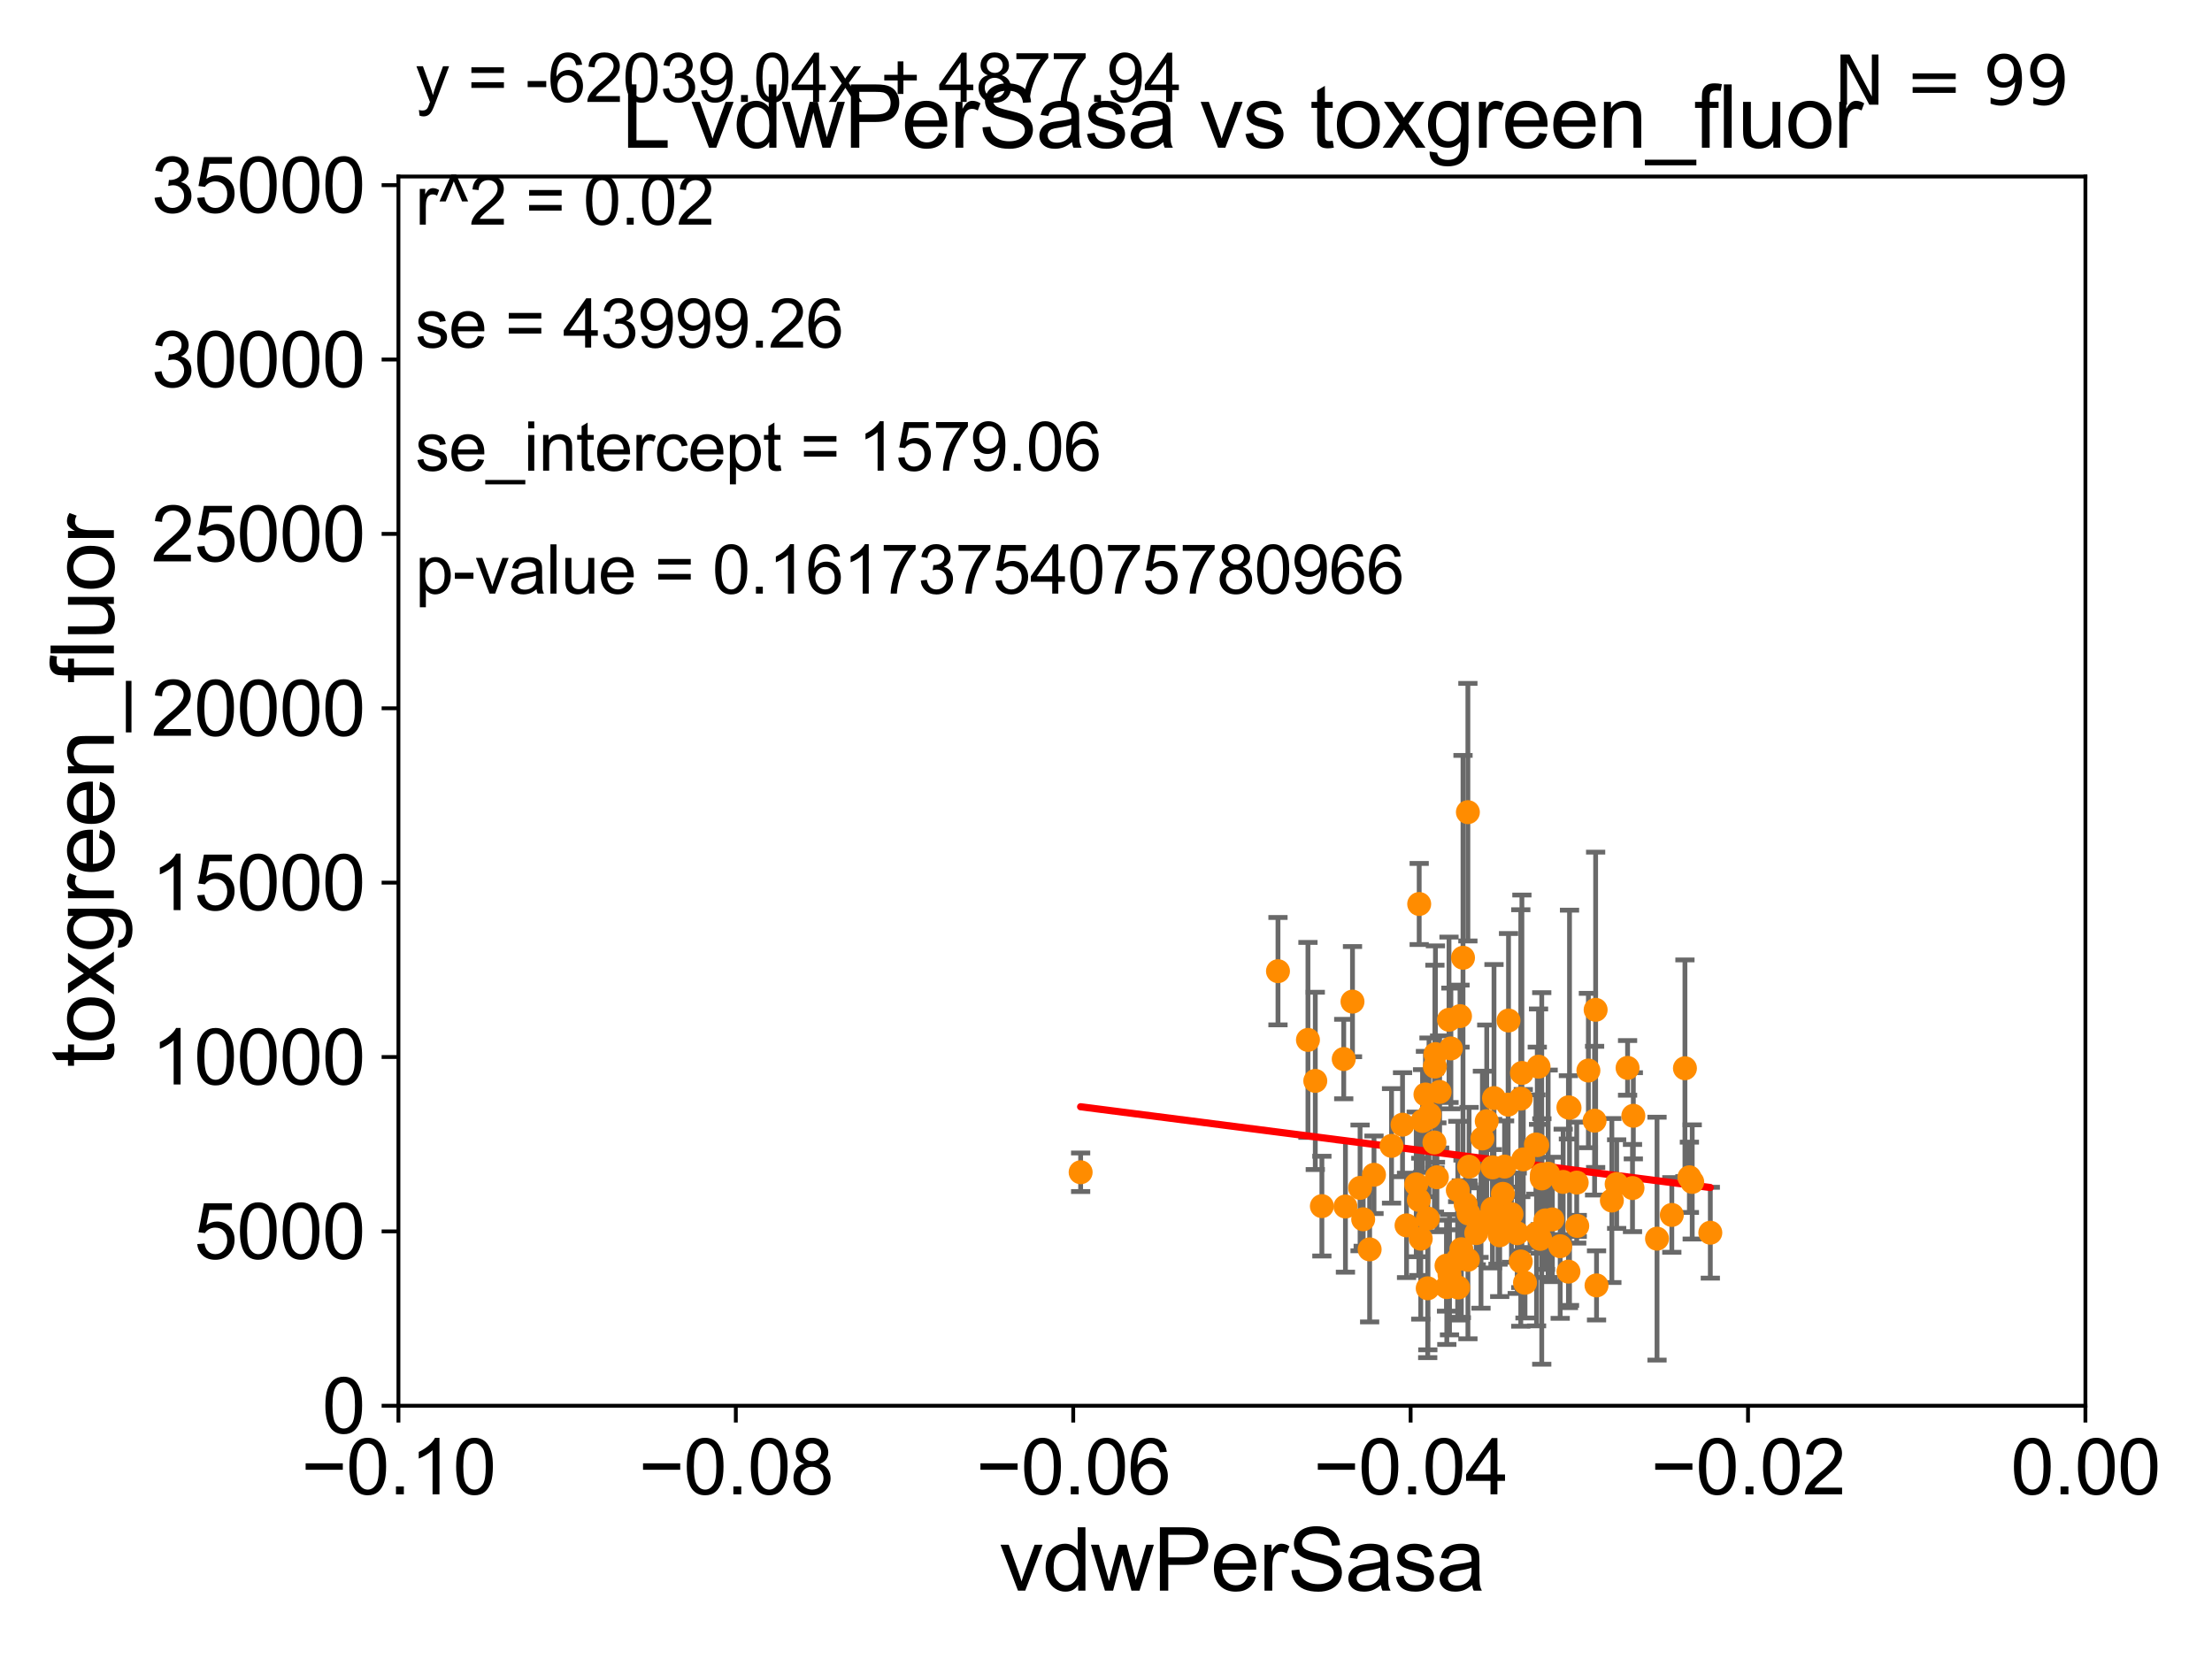 <?xml version="1.0" encoding="utf-8" standalone="no"?>
<!DOCTYPE svg PUBLIC "-//W3C//DTD SVG 1.1//EN"
  "http://www.w3.org/Graphics/SVG/1.1/DTD/svg11.dtd">
<svg xmlns:xlink="http://www.w3.org/1999/xlink" width="460.8pt" height="345.6pt" viewBox="0 0 460.8 345.6" xmlns="http://www.w3.org/2000/svg" version="1.1">
 <defs>
  <style type="text/css">*{stroke-linejoin: round; stroke-linecap: butt}</style>
 </defs>
 <g id="figure_1">
  <g id="patch_1">
   <path d="M 0 345.6 
L 460.8 345.6 
L 460.8 0 
L 0 0 
z
" style="fill: #ffffff"/>
  </g>
  <g id="axes_1">
   <g id="patch_2">
    <path d="M 83 292.84 
L 434.43 292.84 
L 434.43 36.775 
L 83 36.775 
z
" style="fill: #ffffff"/>
   </g>
   <g id="PathCollection_1">
    <defs>
     <path id="m62aab08f01" d="M 0 1.118 
C 0.297 1.118 0.581 1 0.791 0.791 
C 1 0.581 1.118 0.297 1.118 0 
C 1.118 -0.297 1 -0.581 0.791 -0.791 
C 0.581 -1 0.297 -1.118 0 -1.118 
C -0.297 -1.118 -0.581 -1 -0.791 -0.791 
C -1 -0.581 -1.118 -0.297 -1.118 0 
C -1.118 0.297 -1 0.581 -0.791 0.791 
C -0.581 1 -0.297 1.118 0 1.118 
z
" style="stroke: #ff8c00"/>
    </defs>
    <g clip-path="url(#p4a9ed2ad3b)">
     <use xlink:href="#m62aab08f01" x="302.246" y="218.41" style="fill: #ff8c00; stroke: #ff8c00"/>
     <use xlink:href="#m62aab08f01" x="321.201" y="244.695" style="fill: #ff8c00; stroke: #ff8c00"/>
     <use xlink:href="#m62aab08f01" x="297.444" y="253.843" style="fill: #ff8c00; stroke: #ff8c00"/>
     <use xlink:href="#m62aab08f01" x="325.017" y="259.608" style="fill: #ff8c00; stroke: #ff8c00"/>
     <use xlink:href="#m62aab08f01" x="326.735" y="264.906" style="fill: #ff8c00; stroke: #ff8c00"/>
     <use xlink:href="#m62aab08f01" x="280.281" y="251.34" style="fill: #ff8c00; stroke: #ff8c00"/>
     <use xlink:href="#m62aab08f01" x="323.388" y="254.027" style="fill: #ff8c00; stroke: #ff8c00"/>
     <use xlink:href="#m62aab08f01" x="285.322" y="260.268" style="fill: #ff8c00; stroke: #ff8c00"/>
     <use xlink:href="#m62aab08f01" x="314.864" y="252.935" style="fill: #ff8c00; stroke: #ff8c00"/>
     <use xlink:href="#m62aab08f01" x="328.457" y="246.355" style="fill: #ff8c00; stroke: #ff8c00"/>
     <use xlink:href="#m62aab08f01" x="225.117" y="244.201" style="fill: #ff8c00; stroke: #ff8c00"/>
     <use xlink:href="#m62aab08f01" x="328.57" y="255.382" style="fill: #ff8c00; stroke: #ff8c00"/>
     <use xlink:href="#m62aab08f01" x="312.414" y="257.336" style="fill: #ff8c00; stroke: #ff8c00"/>
     <use xlink:href="#m62aab08f01" x="332.183" y="233.457" style="fill: #ff8c00; stroke: #ff8c00"/>
     <use xlink:href="#m62aab08f01" x="320.859" y="258.081" style="fill: #ff8c00; stroke: #ff8c00"/>
     <use xlink:href="#m62aab08f01" x="293.009" y="255.266" style="fill: #ff8c00; stroke: #ff8c00"/>
     <use xlink:href="#m62aab08f01" x="297.419" y="268.377" style="fill: #ff8c00; stroke: #ff8c00"/>
     <use xlink:href="#m62aab08f01" x="308.518" y="254.653" style="fill: #ff8c00; stroke: #ff8c00"/>
     <use xlink:href="#m62aab08f01" x="301.959" y="265.544" style="fill: #ff8c00; stroke: #ff8c00"/>
     <use xlink:href="#m62aab08f01" x="316.81" y="228.867" style="fill: #ff8c00; stroke: #ff8c00"/>
     <use xlink:href="#m62aab08f01" x="308.104" y="254.686" style="fill: #ff8c00; stroke: #ff8c00"/>
     <use xlink:href="#m62aab08f01" x="352.52" y="246.215" style="fill: #ff8c00; stroke: #ff8c00"/>
     <use xlink:href="#m62aab08f01" x="299.9" y="227.469" style="fill: #ff8c00; stroke: #ff8c00"/>
     <use xlink:href="#m62aab08f01" x="322.507" y="244.517" style="fill: #ff8c00; stroke: #ff8c00"/>
     <use xlink:href="#m62aab08f01" x="330.892" y="223.011" style="fill: #ff8c00; stroke: #ff8c00"/>
     <use xlink:href="#m62aab08f01" x="351.004" y="222.536" style="fill: #ff8c00; stroke: #ff8c00"/>
     <use xlink:href="#m62aab08f01" x="332.401" y="210.362" style="fill: #ff8c00; stroke: #ff8c00"/>
     <use xlink:href="#m62aab08f01" x="340.253" y="232.438" style="fill: #ff8c00; stroke: #ff8c00"/>
     <use xlink:href="#m62aab08f01" x="335.78" y="250.092" style="fill: #ff8c00; stroke: #ff8c00"/>
     <use xlink:href="#m62aab08f01" x="320.506" y="222.208" style="fill: #ff8c00; stroke: #ff8c00"/>
     <use xlink:href="#m62aab08f01" x="305.324" y="250.876" style="fill: #ff8c00; stroke: #ff8c00"/>
     <use xlink:href="#m62aab08f01" x="283.978" y="253.998" style="fill: #ff8c00; stroke: #ff8c00"/>
     <use xlink:href="#m62aab08f01" x="345.188" y="258.035" style="fill: #ff8c00; stroke: #ff8c00"/>
     <use xlink:href="#m62aab08f01" x="351.932" y="245.252" style="fill: #ff8c00; stroke: #ff8c00"/>
     <use xlink:href="#m62aab08f01" x="317.687" y="267.225" style="fill: #ff8c00; stroke: #ff8c00"/>
     <use xlink:href="#m62aab08f01" x="301.337" y="263.658" style="fill: #ff8c00; stroke: #ff8c00"/>
     <use xlink:href="#m62aab08f01" x="298.819" y="238" style="fill: #ff8c00; stroke: #ff8c00"/>
     <use xlink:href="#m62aab08f01" x="320.242" y="238.555" style="fill: #ff8c00; stroke: #ff8c00"/>
     <use xlink:href="#m62aab08f01" x="289.882" y="238.707" style="fill: #ff8c00; stroke: #ff8c00"/>
     <use xlink:href="#m62aab08f01" x="303.768" y="268.213" style="fill: #ff8c00; stroke: #ff8c00"/>
     <use xlink:href="#m62aab08f01" x="326.731" y="230.683" style="fill: #ff8c00; stroke: #ff8c00"/>
     <use xlink:href="#m62aab08f01" x="297.688" y="232.767" style="fill: #ff8c00; stroke: #ff8c00"/>
     <use xlink:href="#m62aab08f01" x="299.332" y="245.247" style="fill: #ff8c00; stroke: #ff8c00"/>
     <use xlink:href="#m62aab08f01" x="317.04" y="223.517" style="fill: #ff8c00; stroke: #ff8c00"/>
     <use xlink:href="#m62aab08f01" x="316.806" y="262.788" style="fill: #ff8c00; stroke: #ff8c00"/>
     <use xlink:href="#m62aab08f01" x="308.813" y="237.16" style="fill: #ff8c00; stroke: #ff8c00"/>
     <use xlink:href="#m62aab08f01" x="266.227" y="202.315" style="fill: #ff8c00; stroke: #ff8c00"/>
     <use xlink:href="#m62aab08f01" x="301.855" y="212.437" style="fill: #ff8c00; stroke: #ff8c00"/>
     <use xlink:href="#m62aab08f01" x="295.644" y="188.318" style="fill: #ff8c00; stroke: #ff8c00"/>
     <use xlink:href="#m62aab08f01" x="312.063" y="254.43" style="fill: #ff8c00; stroke: #ff8c00"/>
     <use xlink:href="#m62aab08f01" x="332.587" y="267.774" style="fill: #ff8c00; stroke: #ff8c00"/>
     <use xlink:href="#m62aab08f01" x="307.528" y="256.876" style="fill: #ff8c00; stroke: #ff8c00"/>
     <use xlink:href="#m62aab08f01" x="356.291" y="256.795" style="fill: #ff8c00; stroke: #ff8c00"/>
     <use xlink:href="#m62aab08f01" x="304.771" y="199.519" style="fill: #ff8c00; stroke: #ff8c00"/>
     <use xlink:href="#m62aab08f01" x="340.079" y="247.494" style="fill: #ff8c00; stroke: #ff8c00"/>
     <use xlink:href="#m62aab08f01" x="348.272" y="253.094" style="fill: #ff8c00; stroke: #ff8c00"/>
     <use xlink:href="#m62aab08f01" x="314.169" y="230.111" style="fill: #ff8c00; stroke: #ff8c00"/>
     <use xlink:href="#m62aab08f01" x="305.788" y="169.189" style="fill: #ff8c00; stroke: #ff8c00"/>
     <use xlink:href="#m62aab08f01" x="325.637" y="246.213" style="fill: #ff8c00; stroke: #ff8c00"/>
     <use xlink:href="#m62aab08f01" x="305.795" y="262.444" style="fill: #ff8c00; stroke: #ff8c00"/>
     <use xlink:href="#m62aab08f01" x="310.937" y="243.186" style="fill: #ff8c00; stroke: #ff8c00"/>
     <use xlink:href="#m62aab08f01" x="314.253" y="212.59" style="fill: #ff8c00; stroke: #ff8c00"/>
     <use xlink:href="#m62aab08f01" x="295.032" y="246.729" style="fill: #ff8c00; stroke: #ff8c00"/>
     <use xlink:href="#m62aab08f01" x="320.092" y="256.952" style="fill: #ff8c00; stroke: #ff8c00"/>
     <use xlink:href="#m62aab08f01" x="316.064" y="256.906" style="fill: #ff8c00; stroke: #ff8c00"/>
     <use xlink:href="#m62aab08f01" x="272.47" y="216.631" style="fill: #ff8c00; stroke: #ff8c00"/>
     <use xlink:href="#m62aab08f01" x="313.431" y="243.02" style="fill: #ff8c00; stroke: #ff8c00"/>
     <use xlink:href="#m62aab08f01" x="317.328" y="241.519" style="fill: #ff8c00; stroke: #ff8c00"/>
     <use xlink:href="#m62aab08f01" x="275.372" y="251.259" style="fill: #ff8c00; stroke: #ff8c00"/>
     <use xlink:href="#m62aab08f01" x="273.999" y="225.169" style="fill: #ff8c00; stroke: #ff8c00"/>
     <use xlink:href="#m62aab08f01" x="319.962" y="238.417" style="fill: #ff8c00; stroke: #ff8c00"/>
     <use xlink:href="#m62aab08f01" x="281.75" y="208.655" style="fill: #ff8c00; stroke: #ff8c00"/>
     <use xlink:href="#m62aab08f01" x="339.054" y="222.462" style="fill: #ff8c00; stroke: #ff8c00"/>
     <use xlink:href="#m62aab08f01" x="313.082" y="248.698" style="fill: #ff8c00; stroke: #ff8c00"/>
     <use xlink:href="#m62aab08f01" x="305.914" y="252.795" style="fill: #ff8c00; stroke: #ff8c00"/>
     <use xlink:href="#m62aab08f01" x="295.567" y="249.974" style="fill: #ff8c00; stroke: #ff8c00"/>
     <use xlink:href="#m62aab08f01" x="296.947" y="227.996" style="fill: #ff8c00; stroke: #ff8c00"/>
     <use xlink:href="#m62aab08f01" x="304.423" y="260.235" style="fill: #ff8c00; stroke: #ff8c00"/>
     <use xlink:href="#m62aab08f01" x="310.904" y="251.808" style="fill: #ff8c00; stroke: #ff8c00"/>
     <use xlink:href="#m62aab08f01" x="321.175" y="245.488" style="fill: #ff8c00; stroke: #ff8c00"/>
     <use xlink:href="#m62aab08f01" x="309.716" y="233.554" style="fill: #ff8c00; stroke: #ff8c00"/>
     <use xlink:href="#m62aab08f01" x="298.918" y="222.186" style="fill: #ff8c00; stroke: #ff8c00"/>
     <use xlink:href="#m62aab08f01" x="326.959" y="230.773" style="fill: #ff8c00; stroke: #ff8c00"/>
     <use xlink:href="#m62aab08f01" x="292.174" y="234.293" style="fill: #ff8c00; stroke: #ff8c00"/>
     <use xlink:href="#m62aab08f01" x="306.036" y="243.042" style="fill: #ff8c00; stroke: #ff8c00"/>
     <use xlink:href="#m62aab08f01" x="321.945" y="254.221" style="fill: #ff8c00; stroke: #ff8c00"/>
     <use xlink:href="#m62aab08f01" x="299.029" y="219.585" style="fill: #ff8c00; stroke: #ff8c00"/>
     <use xlink:href="#m62aab08f01" x="303.689" y="247.937" style="fill: #ff8c00; stroke: #ff8c00"/>
     <use xlink:href="#m62aab08f01" x="336.778" y="246.661" style="fill: #ff8c00; stroke: #ff8c00"/>
     <use xlink:href="#m62aab08f01" x="301.397" y="268.133" style="fill: #ff8c00; stroke: #ff8c00"/>
     <use xlink:href="#m62aab08f01" x="295.968" y="258.039" style="fill: #ff8c00; stroke: #ff8c00"/>
     <use xlink:href="#m62aab08f01" x="297.796" y="232.181" style="fill: #ff8c00; stroke: #ff8c00"/>
     <use xlink:href="#m62aab08f01" x="304.146" y="211.676" style="fill: #ff8c00; stroke: #ff8c00"/>
     <use xlink:href="#m62aab08f01" x="283.329" y="247.463" style="fill: #ff8c00; stroke: #ff8c00"/>
     <use xlink:href="#m62aab08f01" x="279.925" y="220.617" style="fill: #ff8c00; stroke: #ff8c00"/>
     <use xlink:href="#m62aab08f01" x="286.23" y="244.726" style="fill: #ff8c00; stroke: #ff8c00"/>
     <use xlink:href="#m62aab08f01" x="296.344" y="233.523" style="fill: #ff8c00; stroke: #ff8c00"/>
     <use xlink:href="#m62aab08f01" x="303.657" y="262.381" style="fill: #ff8c00; stroke: #ff8c00"/>
     <use xlink:href="#m62aab08f01" x="311.227" y="228.754" style="fill: #ff8c00; stroke: #ff8c00"/>
    </g>
   </g>
   <g id="matplotlib.axis_1">
    <g id="xtick_1">
     <g id="line2d_1">
      <defs>
       <path id="mbbce413fcd" d="M 0 0 
L 0 3.5 
" style="stroke: #000000; stroke-width: 0.8"/>
      </defs>
      <g>
       <use xlink:href="#mbbce413fcd" x="83" y="292.84" style="stroke: #000000; stroke-width: 0.8"/>
      </g>
     </g>
     <g id="text_1">
      <!-- −0.10 -->
      <g transform="translate(62.759 311.293)scale(0.16 -0.16)">
       <defs>
        <path id="ArialMT-2212" d="M 3381 1997 
L 356 1997 
L 356 2522 
L 3381 2522 
L 3381 1997 
z
" transform="scale(0.016)"/>
        <path id="ArialMT-30" d="M 266 2259 
Q 266 3072 433 3567 
Q 600 4063 929 4331 
Q 1259 4600 1759 4600 
Q 2128 4600 2406 4451 
Q 2684 4303 2865 4023 
Q 3047 3744 3150 3342 
Q 3253 2941 3253 2259 
Q 3253 1453 3087 958 
Q 2922 463 2592 192 
Q 2263 -78 1759 -78 
Q 1097 -78 719 397 
Q 266 969 266 2259 
z
M 844 2259 
Q 844 1131 1108 757 
Q 1372 384 1759 384 
Q 2147 384 2411 759 
Q 2675 1134 2675 2259 
Q 2675 3391 2411 3762 
Q 2147 4134 1753 4134 
Q 1366 4134 1134 3806 
Q 844 3388 844 2259 
z
" transform="scale(0.016)"/>
        <path id="ArialMT-2e" d="M 581 0 
L 581 641 
L 1222 641 
L 1222 0 
L 581 0 
z
" transform="scale(0.016)"/>
        <path id="ArialMT-31" d="M 2384 0 
L 1822 0 
L 1822 3584 
Q 1619 3391 1289 3197 
Q 959 3003 697 2906 
L 697 3450 
Q 1169 3672 1522 3987 
Q 1875 4303 2022 4600 
L 2384 4600 
L 2384 0 
z
" transform="scale(0.016)"/>
       </defs>
       <use xlink:href="#ArialMT-2212"/>
       <use xlink:href="#ArialMT-30" x="58.398"/>
       <use xlink:href="#ArialMT-2e" x="114.014"/>
       <use xlink:href="#ArialMT-31" x="141.797"/>
       <use xlink:href="#ArialMT-30" x="197.412"/>
      </g>
     </g>
    </g>
    <g id="xtick_2">
     <g id="line2d_2">
      <g>
       <use xlink:href="#mbbce413fcd" x="153.286" y="292.84" style="stroke: #000000; stroke-width: 0.8"/>
      </g>
     </g>
     <g id="text_2">
      <!-- −0.08 -->
      <g transform="translate(133.045 311.293)scale(0.16 -0.16)">
       <defs>
        <path id="ArialMT-38" d="M 1131 2484 
Q 781 2613 612 2850 
Q 444 3088 444 3419 
Q 444 3919 803 4259 
Q 1163 4600 1759 4600 
Q 2359 4600 2725 4251 
Q 3091 3903 3091 3403 
Q 3091 3084 2923 2848 
Q 2756 2613 2416 2484 
Q 2838 2347 3058 2040 
Q 3278 1734 3278 1309 
Q 3278 722 2862 322 
Q 2447 -78 1769 -78 
Q 1091 -78 675 323 
Q 259 725 259 1325 
Q 259 1772 486 2073 
Q 713 2375 1131 2484 
z
M 1019 3438 
Q 1019 3113 1228 2906 
Q 1438 2700 1772 2700 
Q 2097 2700 2305 2904 
Q 2513 3109 2513 3406 
Q 2513 3716 2298 3927 
Q 2084 4138 1766 4138 
Q 1444 4138 1231 3931 
Q 1019 3725 1019 3438 
z
M 838 1322 
Q 838 1081 952 856 
Q 1066 631 1291 507 
Q 1516 384 1775 384 
Q 2178 384 2440 643 
Q 2703 903 2703 1303 
Q 2703 1709 2433 1975 
Q 2163 2241 1756 2241 
Q 1359 2241 1098 1978 
Q 838 1716 838 1322 
z
" transform="scale(0.016)"/>
       </defs>
       <use xlink:href="#ArialMT-2212"/>
       <use xlink:href="#ArialMT-30" x="58.398"/>
       <use xlink:href="#ArialMT-2e" x="114.014"/>
       <use xlink:href="#ArialMT-30" x="141.797"/>
       <use xlink:href="#ArialMT-38" x="197.412"/>
      </g>
     </g>
    </g>
    <g id="xtick_3">
     <g id="line2d_3">
      <g>
       <use xlink:href="#mbbce413fcd" x="223.572" y="292.84" style="stroke: #000000; stroke-width: 0.8"/>
      </g>
     </g>
     <g id="text_3">
      <!-- −0.06 -->
      <g transform="translate(203.331 311.293)scale(0.16 -0.16)">
       <defs>
        <path id="ArialMT-36" d="M 3184 3459 
L 2625 3416 
Q 2550 3747 2413 3897 
Q 2184 4138 1850 4138 
Q 1581 4138 1378 3988 
Q 1113 3794 959 3422 
Q 806 3050 800 2363 
Q 1003 2672 1297 2822 
Q 1591 2972 1913 2972 
Q 2475 2972 2870 2558 
Q 3266 2144 3266 1488 
Q 3266 1056 3080 686 
Q 2894 316 2569 119 
Q 2244 -78 1831 -78 
Q 1128 -78 684 439 
Q 241 956 241 2144 
Q 241 3472 731 4075 
Q 1159 4600 1884 4600 
Q 2425 4600 2770 4297 
Q 3116 3994 3184 3459 
z
M 888 1484 
Q 888 1194 1011 928 
Q 1134 663 1356 523 
Q 1578 384 1822 384 
Q 2178 384 2434 671 
Q 2691 959 2691 1453 
Q 2691 1928 2437 2201 
Q 2184 2475 1800 2475 
Q 1419 2475 1153 2201 
Q 888 1928 888 1484 
z
" transform="scale(0.016)"/>
       </defs>
       <use xlink:href="#ArialMT-2212"/>
       <use xlink:href="#ArialMT-30" x="58.398"/>
       <use xlink:href="#ArialMT-2e" x="114.014"/>
       <use xlink:href="#ArialMT-30" x="141.797"/>
       <use xlink:href="#ArialMT-36" x="197.412"/>
      </g>
     </g>
    </g>
    <g id="xtick_4">
     <g id="line2d_4">
      <g>
       <use xlink:href="#mbbce413fcd" x="293.858" y="292.84" style="stroke: #000000; stroke-width: 0.8"/>
      </g>
     </g>
     <g id="text_4">
      <!-- −0.04 -->
      <g transform="translate(273.617 311.293)scale(0.16 -0.16)">
       <defs>
        <path id="ArialMT-34" d="M 2069 0 
L 2069 1097 
L 81 1097 
L 81 1613 
L 2172 4581 
L 2631 4581 
L 2631 1613 
L 3250 1613 
L 3250 1097 
L 2631 1097 
L 2631 0 
L 2069 0 
z
M 2069 1613 
L 2069 3678 
L 634 1613 
L 2069 1613 
z
" transform="scale(0.016)"/>
       </defs>
       <use xlink:href="#ArialMT-2212"/>
       <use xlink:href="#ArialMT-30" x="58.398"/>
       <use xlink:href="#ArialMT-2e" x="114.014"/>
       <use xlink:href="#ArialMT-30" x="141.797"/>
       <use xlink:href="#ArialMT-34" x="197.412"/>
      </g>
     </g>
    </g>
    <g id="xtick_5">
     <g id="line2d_5">
      <g>
       <use xlink:href="#mbbce413fcd" x="364.144" y="292.84" style="stroke: #000000; stroke-width: 0.8"/>
      </g>
     </g>
     <g id="text_5">
      <!-- −0.02 -->
      <g transform="translate(343.903 311.293)scale(0.16 -0.16)">
       <defs>
        <path id="ArialMT-32" d="M 3222 541 
L 3222 0 
L 194 0 
Q 188 203 259 391 
Q 375 700 629 1000 
Q 884 1300 1366 1694 
Q 2113 2306 2375 2664 
Q 2638 3022 2638 3341 
Q 2638 3675 2398 3904 
Q 2159 4134 1775 4134 
Q 1369 4134 1125 3890 
Q 881 3647 878 3216 
L 300 3275 
Q 359 3922 746 4261 
Q 1134 4600 1788 4600 
Q 2447 4600 2831 4234 
Q 3216 3869 3216 3328 
Q 3216 3053 3103 2787 
Q 2991 2522 2730 2228 
Q 2469 1934 1863 1422 
Q 1356 997 1212 845 
Q 1069 694 975 541 
L 3222 541 
z
" transform="scale(0.016)"/>
       </defs>
       <use xlink:href="#ArialMT-2212"/>
       <use xlink:href="#ArialMT-30" x="58.398"/>
       <use xlink:href="#ArialMT-2e" x="114.014"/>
       <use xlink:href="#ArialMT-30" x="141.797"/>
       <use xlink:href="#ArialMT-32" x="197.412"/>
      </g>
     </g>
    </g>
    <g id="xtick_6">
     <g id="line2d_6">
      <g>
       <use xlink:href="#mbbce413fcd" x="434.43" y="292.84" style="stroke: #000000; stroke-width: 0.8"/>
      </g>
     </g>
     <g id="text_6">
      <!-- 0.00 -->
      <g transform="translate(418.861 311.293)scale(0.16 -0.16)">
       <use xlink:href="#ArialMT-30"/>
       <use xlink:href="#ArialMT-2e" x="55.615"/>
       <use xlink:href="#ArialMT-30" x="83.398"/>
       <use xlink:href="#ArialMT-30" x="139.014"/>
      </g>
     </g>
    </g>
    <g id="text_7">
     <!-- vdwPerSasa -->
     <g transform="translate(208.193 331.357)scale(0.18 -0.18)">
      <defs>
       <path id="ArialMT-76" d="M 1344 0 
L 81 3319 
L 675 3319 
L 1388 1331 
Q 1503 1009 1600 663 
Q 1675 925 1809 1294 
L 2547 3319 
L 3125 3319 
L 1869 0 
L 1344 0 
z
" transform="scale(0.016)"/>
       <path id="ArialMT-64" d="M 2575 0 
L 2575 419 
Q 2259 -75 1647 -75 
Q 1250 -75 917 144 
Q 584 363 401 755 
Q 219 1147 219 1656 
Q 219 2153 384 2558 
Q 550 2963 881 3178 
Q 1213 3394 1622 3394 
Q 1922 3394 2156 3267 
Q 2391 3141 2538 2938 
L 2538 4581 
L 3097 4581 
L 3097 0 
L 2575 0 
z
M 797 1656 
Q 797 1019 1065 703 
Q 1334 388 1700 388 
Q 2069 388 2326 689 
Q 2584 991 2584 1609 
Q 2584 2291 2321 2609 
Q 2059 2928 1675 2928 
Q 1300 2928 1048 2622 
Q 797 2316 797 1656 
z
" transform="scale(0.016)"/>
       <path id="ArialMT-77" d="M 1034 0 
L 19 3319 
L 600 3319 
L 1128 1403 
L 1325 691 
Q 1338 744 1497 1375 
L 2025 3319 
L 2603 3319 
L 3100 1394 
L 3266 759 
L 3456 1400 
L 4025 3319 
L 4572 3319 
L 3534 0 
L 2950 0 
L 2422 1988 
L 2294 2553 
L 1622 0 
L 1034 0 
z
" transform="scale(0.016)"/>
       <path id="ArialMT-50" d="M 494 0 
L 494 4581 
L 2222 4581 
Q 2678 4581 2919 4538 
Q 3256 4481 3484 4323 
Q 3713 4166 3852 3881 
Q 3991 3597 3991 3256 
Q 3991 2672 3619 2267 
Q 3247 1863 2275 1863 
L 1100 1863 
L 1100 0 
L 494 0 
z
M 1100 2403 
L 2284 2403 
Q 2872 2403 3119 2622 
Q 3366 2841 3366 3238 
Q 3366 3525 3220 3729 
Q 3075 3934 2838 4000 
Q 2684 4041 2272 4041 
L 1100 4041 
L 1100 2403 
z
" transform="scale(0.016)"/>
       <path id="ArialMT-65" d="M 2694 1069 
L 3275 997 
Q 3138 488 2766 206 
Q 2394 -75 1816 -75 
Q 1088 -75 661 373 
Q 234 822 234 1631 
Q 234 2469 665 2931 
Q 1097 3394 1784 3394 
Q 2450 3394 2872 2941 
Q 3294 2488 3294 1666 
Q 3294 1616 3291 1516 
L 816 1516 
Q 847 969 1125 678 
Q 1403 388 1819 388 
Q 2128 388 2347 550 
Q 2566 713 2694 1069 
z
M 847 1978 
L 2700 1978 
Q 2663 2397 2488 2606 
Q 2219 2931 1791 2931 
Q 1403 2931 1139 2672 
Q 875 2413 847 1978 
z
" transform="scale(0.016)"/>
       <path id="ArialMT-72" d="M 416 0 
L 416 3319 
L 922 3319 
L 922 2816 
Q 1116 3169 1280 3281 
Q 1444 3394 1641 3394 
Q 1925 3394 2219 3213 
L 2025 2691 
Q 1819 2813 1613 2813 
Q 1428 2813 1281 2702 
Q 1134 2591 1072 2394 
Q 978 2094 978 1738 
L 978 0 
L 416 0 
z
" transform="scale(0.016)"/>
       <path id="ArialMT-53" d="M 288 1472 
L 859 1522 
Q 900 1178 1048 958 
Q 1197 738 1509 602 
Q 1822 466 2213 466 
Q 2559 466 2825 569 
Q 3091 672 3220 851 
Q 3350 1031 3350 1244 
Q 3350 1459 3225 1620 
Q 3100 1781 2813 1891 
Q 2628 1963 1997 2114 
Q 1366 2266 1113 2400 
Q 784 2572 623 2826 
Q 463 3081 463 3397 
Q 463 3744 659 4045 
Q 856 4347 1234 4503 
Q 1613 4659 2075 4659 
Q 2584 4659 2973 4495 
Q 3363 4331 3572 4012 
Q 3781 3694 3797 3291 
L 3216 3247 
Q 3169 3681 2898 3903 
Q 2628 4125 2100 4125 
Q 1550 4125 1298 3923 
Q 1047 3722 1047 3438 
Q 1047 3191 1225 3031 
Q 1400 2872 2139 2705 
Q 2878 2538 3153 2413 
Q 3553 2228 3743 1945 
Q 3934 1663 3934 1294 
Q 3934 928 3725 604 
Q 3516 281 3123 101 
Q 2731 -78 2241 -78 
Q 1619 -78 1198 103 
Q 778 284 539 648 
Q 300 1013 288 1472 
z
" transform="scale(0.016)"/>
       <path id="ArialMT-61" d="M 2588 409 
Q 2275 144 1986 34 
Q 1697 -75 1366 -75 
Q 819 -75 525 192 
Q 231 459 231 875 
Q 231 1119 342 1320 
Q 453 1522 633 1644 
Q 813 1766 1038 1828 
Q 1203 1872 1538 1913 
Q 2219 1994 2541 2106 
Q 2544 2222 2544 2253 
Q 2544 2597 2384 2738 
Q 2169 2928 1744 2928 
Q 1347 2928 1158 2789 
Q 969 2650 878 2297 
L 328 2372 
Q 403 2725 575 2942 
Q 747 3159 1072 3276 
Q 1397 3394 1825 3394 
Q 2250 3394 2515 3294 
Q 2781 3194 2906 3042 
Q 3031 2891 3081 2659 
Q 3109 2516 3109 2141 
L 3109 1391 
Q 3109 606 3145 398 
Q 3181 191 3288 0 
L 2700 0 
Q 2613 175 2588 409 
z
M 2541 1666 
Q 2234 1541 1622 1453 
Q 1275 1403 1131 1340 
Q 988 1278 909 1158 
Q 831 1038 831 891 
Q 831 666 1001 516 
Q 1172 366 1500 366 
Q 1825 366 2078 508 
Q 2331 650 2450 897 
Q 2541 1088 2541 1459 
L 2541 1666 
z
" transform="scale(0.016)"/>
       <path id="ArialMT-73" d="M 197 991 
L 753 1078 
Q 800 744 1014 566 
Q 1228 388 1613 388 
Q 2000 388 2187 545 
Q 2375 703 2375 916 
Q 2375 1106 2209 1216 
Q 2094 1291 1634 1406 
Q 1016 1563 777 1677 
Q 538 1791 414 1992 
Q 291 2194 291 2438 
Q 291 2659 392 2848 
Q 494 3038 669 3163 
Q 800 3259 1026 3326 
Q 1253 3394 1513 3394 
Q 1903 3394 2198 3281 
Q 2494 3169 2634 2976 
Q 2775 2784 2828 2463 
L 2278 2388 
Q 2241 2644 2061 2787 
Q 1881 2931 1553 2931 
Q 1166 2931 1000 2803 
Q 834 2675 834 2503 
Q 834 2394 903 2306 
Q 972 2216 1119 2156 
Q 1203 2125 1616 2013 
Q 2213 1853 2448 1751 
Q 2684 1650 2818 1456 
Q 2953 1263 2953 975 
Q 2953 694 2789 445 
Q 2625 197 2315 61 
Q 2006 -75 1616 -75 
Q 969 -75 630 194 
Q 291 463 197 991 
z
" transform="scale(0.016)"/>
      </defs>
      <use xlink:href="#ArialMT-76"/>
      <use xlink:href="#ArialMT-64" x="50"/>
      <use xlink:href="#ArialMT-77" x="105.615"/>
      <use xlink:href="#ArialMT-50" x="177.832"/>
      <use xlink:href="#ArialMT-65" x="244.531"/>
      <use xlink:href="#ArialMT-72" x="300.146"/>
      <use xlink:href="#ArialMT-53" x="333.447"/>
      <use xlink:href="#ArialMT-61" x="400.146"/>
      <use xlink:href="#ArialMT-73" x="455.762"/>
      <use xlink:href="#ArialMT-61" x="505.762"/>
     </g>
    </g>
   </g>
   <g id="matplotlib.axis_2">
    <g id="ytick_1">
     <g id="line2d_7">
      <defs>
       <path id="m6de1cd05aa" d="M 0 0 
L -3.5 0 
" style="stroke: #000000; stroke-width: 0.8"/>
      </defs>
      <g>
       <use xlink:href="#m6de1cd05aa" x="83" y="292.84" style="stroke: #000000; stroke-width: 0.8"/>
      </g>
     </g>
     <g id="text_8">
      <!-- 0 -->
      <g transform="translate(67.103 298.566)scale(0.16 -0.16)">
       <use xlink:href="#ArialMT-30"/>
      </g>
     </g>
    </g>
    <g id="ytick_2">
     <g id="line2d_8">
      <g>
       <use xlink:href="#m6de1cd05aa" x="83" y="256.516" style="stroke: #000000; stroke-width: 0.8"/>
      </g>
     </g>
     <g id="text_9">
      <!-- 5000 -->
      <g transform="translate(40.41 262.242)scale(0.16 -0.16)">
       <defs>
        <path id="ArialMT-35" d="M 266 1200 
L 856 1250 
Q 922 819 1161 601 
Q 1400 384 1738 384 
Q 2144 384 2425 690 
Q 2706 997 2706 1503 
Q 2706 1984 2436 2262 
Q 2166 2541 1728 2541 
Q 1456 2541 1237 2417 
Q 1019 2294 894 2097 
L 366 2166 
L 809 4519 
L 3088 4519 
L 3088 3981 
L 1259 3981 
L 1013 2750 
Q 1425 3038 1878 3038 
Q 2478 3038 2890 2622 
Q 3303 2206 3303 1553 
Q 3303 931 2941 478 
Q 2500 -78 1738 -78 
Q 1113 -78 717 272 
Q 322 622 266 1200 
z
" transform="scale(0.016)"/>
       </defs>
       <use xlink:href="#ArialMT-35"/>
       <use xlink:href="#ArialMT-30" x="55.615"/>
       <use xlink:href="#ArialMT-30" x="111.23"/>
       <use xlink:href="#ArialMT-30" x="166.846"/>
      </g>
     </g>
    </g>
    <g id="ytick_3">
     <g id="line2d_9">
      <g>
       <use xlink:href="#m6de1cd05aa" x="83" y="220.192" style="stroke: #000000; stroke-width: 0.8"/>
      </g>
     </g>
     <g id="text_10">
      <!-- 10000 -->
      <g transform="translate(31.512 225.918)scale(0.16 -0.16)">
       <use xlink:href="#ArialMT-31"/>
       <use xlink:href="#ArialMT-30" x="55.615"/>
       <use xlink:href="#ArialMT-30" x="111.23"/>
       <use xlink:href="#ArialMT-30" x="166.846"/>
       <use xlink:href="#ArialMT-30" x="222.461"/>
      </g>
     </g>
    </g>
    <g id="ytick_4">
     <g id="line2d_10">
      <g>
       <use xlink:href="#m6de1cd05aa" x="83" y="183.867" style="stroke: #000000; stroke-width: 0.8"/>
      </g>
     </g>
     <g id="text_11">
      <!-- 15000 -->
      <g transform="translate(31.512 189.594)scale(0.16 -0.16)">
       <use xlink:href="#ArialMT-31"/>
       <use xlink:href="#ArialMT-35" x="55.615"/>
       <use xlink:href="#ArialMT-30" x="111.23"/>
       <use xlink:href="#ArialMT-30" x="166.846"/>
       <use xlink:href="#ArialMT-30" x="222.461"/>
      </g>
     </g>
    </g>
    <g id="ytick_5">
     <g id="line2d_11">
      <g>
       <use xlink:href="#m6de1cd05aa" x="83" y="147.543" style="stroke: #000000; stroke-width: 0.8"/>
      </g>
     </g>
     <g id="text_12">
      <!-- 20000 -->
      <g transform="translate(31.512 153.27)scale(0.16 -0.16)">
       <use xlink:href="#ArialMT-32"/>
       <use xlink:href="#ArialMT-30" x="55.615"/>
       <use xlink:href="#ArialMT-30" x="111.23"/>
       <use xlink:href="#ArialMT-30" x="166.846"/>
       <use xlink:href="#ArialMT-30" x="222.461"/>
      </g>
     </g>
    </g>
    <g id="ytick_6">
     <g id="line2d_12">
      <g>
       <use xlink:href="#m6de1cd05aa" x="83" y="111.219" style="stroke: #000000; stroke-width: 0.8"/>
      </g>
     </g>
     <g id="text_13">
      <!-- 25000 -->
      <g transform="translate(31.512 116.945)scale(0.16 -0.16)">
       <use xlink:href="#ArialMT-32"/>
       <use xlink:href="#ArialMT-35" x="55.615"/>
       <use xlink:href="#ArialMT-30" x="111.23"/>
       <use xlink:href="#ArialMT-30" x="166.846"/>
       <use xlink:href="#ArialMT-30" x="222.461"/>
      </g>
     </g>
    </g>
    <g id="ytick_7">
     <g id="line2d_13">
      <g>
       <use xlink:href="#m6de1cd05aa" x="83" y="74.895" style="stroke: #000000; stroke-width: 0.8"/>
      </g>
     </g>
     <g id="text_14">
      <!-- 30000 -->
      <g transform="translate(31.512 80.621)scale(0.16 -0.16)">
       <defs>
        <path id="ArialMT-33" d="M 269 1209 
L 831 1284 
Q 928 806 1161 595 
Q 1394 384 1728 384 
Q 2125 384 2398 659 
Q 2672 934 2672 1341 
Q 2672 1728 2419 1979 
Q 2166 2231 1775 2231 
Q 1616 2231 1378 2169 
L 1441 2663 
Q 1497 2656 1531 2656 
Q 1891 2656 2178 2843 
Q 2466 3031 2466 3422 
Q 2466 3731 2256 3934 
Q 2047 4138 1716 4138 
Q 1388 4138 1169 3931 
Q 950 3725 888 3313 
L 325 3413 
Q 428 3978 793 4289 
Q 1159 4600 1703 4600 
Q 2078 4600 2393 4439 
Q 2709 4278 2876 4000 
Q 3044 3722 3044 3409 
Q 3044 3113 2884 2869 
Q 2725 2625 2413 2481 
Q 2819 2388 3044 2092 
Q 3269 1797 3269 1353 
Q 3269 753 2831 336 
Q 2394 -81 1725 -81 
Q 1122 -81 723 278 
Q 325 638 269 1209 
z
" transform="scale(0.016)"/>
       </defs>
       <use xlink:href="#ArialMT-33"/>
       <use xlink:href="#ArialMT-30" x="55.615"/>
       <use xlink:href="#ArialMT-30" x="111.23"/>
       <use xlink:href="#ArialMT-30" x="166.846"/>
       <use xlink:href="#ArialMT-30" x="222.461"/>
      </g>
     </g>
    </g>
    <g id="ytick_8">
     <g id="line2d_14">
      <g>
       <use xlink:href="#m6de1cd05aa" x="83" y="38.571" style="stroke: #000000; stroke-width: 0.8"/>
      </g>
     </g>
     <g id="text_15">
      <!-- 35000 -->
      <g transform="translate(31.512 44.297)scale(0.16 -0.16)">
       <use xlink:href="#ArialMT-33"/>
       <use xlink:href="#ArialMT-35" x="55.615"/>
       <use xlink:href="#ArialMT-30" x="111.23"/>
       <use xlink:href="#ArialMT-30" x="166.846"/>
       <use xlink:href="#ArialMT-30" x="222.461"/>
      </g>
     </g>
    </g>
    <g id="text_16">
     <!-- toxgreen_fluor -->
     <g transform="translate(23.724 222.34)rotate(-90)scale(0.18 -0.18)">
      <defs>
       <path id="ArialMT-74" d="M 1650 503 
L 1731 6 
Q 1494 -44 1306 -44 
Q 1000 -44 831 53 
Q 663 150 594 308 
Q 525 466 525 972 
L 525 2881 
L 113 2881 
L 113 3319 
L 525 3319 
L 525 4141 
L 1084 4478 
L 1084 3319 
L 1650 3319 
L 1650 2881 
L 1084 2881 
L 1084 941 
Q 1084 700 1114 631 
Q 1144 563 1211 522 
Q 1278 481 1403 481 
Q 1497 481 1650 503 
z
" transform="scale(0.016)"/>
       <path id="ArialMT-6f" d="M 213 1659 
Q 213 2581 725 3025 
Q 1153 3394 1769 3394 
Q 2453 3394 2887 2945 
Q 3322 2497 3322 1706 
Q 3322 1066 3130 698 
Q 2938 331 2570 128 
Q 2203 -75 1769 -75 
Q 1072 -75 642 372 
Q 213 819 213 1659 
z
M 791 1659 
Q 791 1022 1069 705 
Q 1347 388 1769 388 
Q 2188 388 2466 706 
Q 2744 1025 2744 1678 
Q 2744 2294 2464 2611 
Q 2184 2928 1769 2928 
Q 1347 2928 1069 2612 
Q 791 2297 791 1659 
z
" transform="scale(0.016)"/>
       <path id="ArialMT-78" d="M 47 0 
L 1259 1725 
L 138 3319 
L 841 3319 
L 1350 2541 
Q 1494 2319 1581 2169 
Q 1719 2375 1834 2534 
L 2394 3319 
L 3066 3319 
L 1919 1756 
L 3153 0 
L 2463 0 
L 1781 1031 
L 1600 1309 
L 728 0 
L 47 0 
z
" transform="scale(0.016)"/>
       <path id="ArialMT-67" d="M 319 -275 
L 866 -356 
Q 900 -609 1056 -725 
Q 1266 -881 1628 -881 
Q 2019 -881 2231 -725 
Q 2444 -569 2519 -288 
Q 2563 -116 2559 434 
Q 2191 0 1641 0 
Q 956 0 581 494 
Q 206 988 206 1678 
Q 206 2153 378 2554 
Q 550 2956 876 3175 
Q 1203 3394 1644 3394 
Q 2231 3394 2613 2919 
L 2613 3319 
L 3131 3319 
L 3131 450 
Q 3131 -325 2973 -648 
Q 2816 -972 2473 -1159 
Q 2131 -1347 1631 -1347 
Q 1038 -1347 672 -1080 
Q 306 -813 319 -275 
z
M 784 1719 
Q 784 1066 1043 766 
Q 1303 466 1694 466 
Q 2081 466 2343 764 
Q 2606 1063 2606 1700 
Q 2606 2309 2336 2618 
Q 2066 2928 1684 2928 
Q 1309 2928 1046 2623 
Q 784 2319 784 1719 
z
" transform="scale(0.016)"/>
       <path id="ArialMT-6e" d="M 422 0 
L 422 3319 
L 928 3319 
L 928 2847 
Q 1294 3394 1984 3394 
Q 2284 3394 2536 3286 
Q 2788 3178 2913 3003 
Q 3038 2828 3088 2588 
Q 3119 2431 3119 2041 
L 3119 0 
L 2556 0 
L 2556 2019 
Q 2556 2363 2490 2533 
Q 2425 2703 2258 2804 
Q 2091 2906 1866 2906 
Q 1506 2906 1245 2678 
Q 984 2450 984 1813 
L 984 0 
L 422 0 
z
" transform="scale(0.016)"/>
       <path id="ArialMT-5f" d="M -97 -1272 
L -97 -866 
L 3631 -866 
L 3631 -1272 
L -97 -1272 
z
" transform="scale(0.016)"/>
       <path id="ArialMT-66" d="M 556 0 
L 556 2881 
L 59 2881 
L 59 3319 
L 556 3319 
L 556 3672 
Q 556 4006 616 4169 
Q 697 4388 901 4523 
Q 1106 4659 1475 4659 
Q 1713 4659 2000 4603 
L 1916 4113 
Q 1741 4144 1584 4144 
Q 1328 4144 1222 4034 
Q 1116 3925 1116 3625 
L 1116 3319 
L 1763 3319 
L 1763 2881 
L 1116 2881 
L 1116 0 
L 556 0 
z
" transform="scale(0.016)"/>
       <path id="ArialMT-6c" d="M 409 0 
L 409 4581 
L 972 4581 
L 972 0 
L 409 0 
z
" transform="scale(0.016)"/>
       <path id="ArialMT-75" d="M 2597 0 
L 2597 488 
Q 2209 -75 1544 -75 
Q 1250 -75 995 37 
Q 741 150 617 320 
Q 494 491 444 738 
Q 409 903 409 1263 
L 409 3319 
L 972 3319 
L 972 1478 
Q 972 1038 1006 884 
Q 1059 663 1231 536 
Q 1403 409 1656 409 
Q 1909 409 2131 539 
Q 2353 669 2445 892 
Q 2538 1116 2538 1541 
L 2538 3319 
L 3100 3319 
L 3100 0 
L 2597 0 
z
" transform="scale(0.016)"/>
      </defs>
      <use xlink:href="#ArialMT-74"/>
      <use xlink:href="#ArialMT-6f" x="27.783"/>
      <use xlink:href="#ArialMT-78" x="83.398"/>
      <use xlink:href="#ArialMT-67" x="133.398"/>
      <use xlink:href="#ArialMT-72" x="189.014"/>
      <use xlink:href="#ArialMT-65" x="222.314"/>
      <use xlink:href="#ArialMT-65" x="277.93"/>
      <use xlink:href="#ArialMT-6e" x="333.545"/>
      <use xlink:href="#ArialMT-5f" x="389.16"/>
      <use xlink:href="#ArialMT-66" x="444.775"/>
      <use xlink:href="#ArialMT-6c" x="472.559"/>
      <use xlink:href="#ArialMT-75" x="494.775"/>
      <use xlink:href="#ArialMT-6f" x="550.391"/>
      <use xlink:href="#ArialMT-72" x="606.006"/>
     </g>
    </g>
   </g>
   <g id="LineCollection_1">
    <path d="M 302.246 230.984 
L 302.246 205.837 
" clip-path="url(#p4a9ed2ad3b)" style="fill: none; stroke: #696969"/>
    <path d="M 321.201 256.341 
L 321.201 233.048 
" clip-path="url(#p4a9ed2ad3b)" style="fill: none; stroke: #696969"/>
    <path d="M 297.444 281.193 
L 297.444 226.493 
" clip-path="url(#p4a9ed2ad3b)" style="fill: none; stroke: #696969"/>
    <path d="M 325.017 274.629 
L 325.017 244.588 
" clip-path="url(#p4a9ed2ad3b)" style="fill: none; stroke: #696969"/>
    <path d="M 326.735 272.406 
L 326.735 257.406 
" clip-path="url(#p4a9ed2ad3b)" style="fill: none; stroke: #696969"/>
    <path d="M 280.281 265.013 
L 280.281 237.668 
" clip-path="url(#p4a9ed2ad3b)" style="fill: none; stroke: #696969"/>
    <path d="M 323.388 266.983 
L 323.388 241.07 
" clip-path="url(#p4a9ed2ad3b)" style="fill: none; stroke: #696969"/>
    <path d="M 285.322 275.379 
L 285.322 245.158 
" clip-path="url(#p4a9ed2ad3b)" style="fill: none; stroke: #696969"/>
    <path d="M 314.864 262.95 
L 314.864 242.921 
" clip-path="url(#p4a9ed2ad3b)" style="fill: none; stroke: #696969"/>
    <path d="M 328.457 258.956 
L 328.457 233.754 
" clip-path="url(#p4a9ed2ad3b)" style="fill: none; stroke: #696969"/>
    <path d="M 225.117 248.219 
L 225.117 240.183 
" clip-path="url(#p4a9ed2ad3b)" style="fill: none; stroke: #696969"/>
    <path d="M 328.57 257.586 
L 328.57 253.179 
" clip-path="url(#p4a9ed2ad3b)" style="fill: none; stroke: #696969"/>
    <path d="M 312.414 270.099 
L 312.414 244.574 
" clip-path="url(#p4a9ed2ad3b)" style="fill: none; stroke: #696969"/>
    <path d="M 332.183 248.952 
L 332.183 217.963 
" clip-path="url(#p4a9ed2ad3b)" style="fill: none; stroke: #696969"/>
    <path d="M 320.859 261.055 
L 320.859 255.107 
" clip-path="url(#p4a9ed2ad3b)" style="fill: none; stroke: #696969"/>
    <path d="M 293.009 266.143 
L 293.009 244.389 
" clip-path="url(#p4a9ed2ad3b)" style="fill: none; stroke: #696969"/>
    <path d="M 297.419 282.822 
L 297.419 253.931 
" clip-path="url(#p4a9ed2ad3b)" style="fill: none; stroke: #696969"/>
    <path d="M 308.518 272.522 
L 308.518 236.785 
" clip-path="url(#p4a9ed2ad3b)" style="fill: none; stroke: #696969"/>
    <path d="M 301.959 278.078 
L 301.959 253.01 
" clip-path="url(#p4a9ed2ad3b)" style="fill: none; stroke: #696969"/>
    <path d="M 316.81 268.214 
L 316.81 189.519 
" clip-path="url(#p4a9ed2ad3b)" style="fill: none; stroke: #696969"/>
    <path d="M 308.104 261.93 
L 308.104 247.442 
" clip-path="url(#p4a9ed2ad3b)" style="fill: none; stroke: #696969"/>
    <path d="M 352.52 258.108 
L 352.52 234.323 
" clip-path="url(#p4a9ed2ad3b)" style="fill: none; stroke: #696969"/>
    <path d="M 299.9 239.139 
L 299.9 215.799 
" clip-path="url(#p4a9ed2ad3b)" style="fill: none; stroke: #696969"/>
    <path d="M 322.507 266.123 
L 322.507 222.911 
" clip-path="url(#p4a9ed2ad3b)" style="fill: none; stroke: #696969"/>
    <path d="M 330.892 239.093 
L 330.892 206.928 
" clip-path="url(#p4a9ed2ad3b)" style="fill: none; stroke: #696969"/>
    <path d="M 351.004 245.106 
L 351.004 199.966 
" clip-path="url(#p4a9ed2ad3b)" style="fill: none; stroke: #696969"/>
    <path d="M 332.401 243.205 
L 332.401 177.519 
" clip-path="url(#p4a9ed2ad3b)" style="fill: none; stroke: #696969"/>
    <path d="M 340.253 241.415 
L 340.253 223.461 
" clip-path="url(#p4a9ed2ad3b)" style="fill: none; stroke: #696969"/>
    <path d="M 335.78 267.173 
L 335.78 233.011 
" clip-path="url(#p4a9ed2ad3b)" style="fill: none; stroke: #696969"/>
    <path d="M 320.506 234.227 
L 320.506 210.188 
" clip-path="url(#p4a9ed2ad3b)" style="fill: none; stroke: #696969"/>
    <path d="M 305.324 257.841 
L 305.324 243.911 
" clip-path="url(#p4a9ed2ad3b)" style="fill: none; stroke: #696969"/>
    <path d="M 283.978 259.601 
L 283.978 248.395 
" clip-path="url(#p4a9ed2ad3b)" style="fill: none; stroke: #696969"/>
    <path d="M 345.188 283.334 
L 345.188 232.736 
" clip-path="url(#p4a9ed2ad3b)" style="fill: none; stroke: #696969"/>
    <path d="M 351.932 252.571 
L 351.932 237.932 
" clip-path="url(#p4a9ed2ad3b)" style="fill: none; stroke: #696969"/>
    <path d="M 317.687 274.559 
L 317.687 259.891 
" clip-path="url(#p4a9ed2ad3b)" style="fill: none; stroke: #696969"/>
    <path d="M 301.337 273.139 
L 301.337 254.176 
" clip-path="url(#p4a9ed2ad3b)" style="fill: none; stroke: #696969"/>
    <path d="M 298.819 252.495 
L 298.819 223.504 
" clip-path="url(#p4a9ed2ad3b)" style="fill: none; stroke: #696969"/>
    <path d="M 320.242 258.981 
L 320.242 218.13 
" clip-path="url(#p4a9ed2ad3b)" style="fill: none; stroke: #696969"/>
    <path d="M 289.882 250.635 
L 289.882 226.78 
" clip-path="url(#p4a9ed2ad3b)" style="fill: none; stroke: #696969"/>
    <path d="M 303.768 274.986 
L 303.768 261.44 
" clip-path="url(#p4a9ed2ad3b)" style="fill: none; stroke: #696969"/>
    <path d="M 326.731 237.276 
L 326.731 224.09 
" clip-path="url(#p4a9ed2ad3b)" style="fill: none; stroke: #696969"/>
    <path d="M 297.688 249.305 
L 297.688 216.229 
" clip-path="url(#p4a9ed2ad3b)" style="fill: none; stroke: #696969"/>
    <path d="M 299.332 256.588 
L 299.332 233.905 
" clip-path="url(#p4a9ed2ad3b)" style="fill: none; stroke: #696969"/>
    <path d="M 317.04 260.583 
L 317.04 186.451 
" clip-path="url(#p4a9ed2ad3b)" style="fill: none; stroke: #696969"/>
    <path d="M 316.806 276.28 
L 316.806 249.296 
" clip-path="url(#p4a9ed2ad3b)" style="fill: none; stroke: #696969"/>
    <path d="M 308.813 251.168 
L 308.813 223.152 
" clip-path="url(#p4a9ed2ad3b)" style="fill: none; stroke: #696969"/>
    <path d="M 266.227 213.501 
L 266.227 191.129 
" clip-path="url(#p4a9ed2ad3b)" style="fill: none; stroke: #696969"/>
    <path d="M 301.855 229.665 
L 301.855 195.21 
" clip-path="url(#p4a9ed2ad3b)" style="fill: none; stroke: #696969"/>
    <path d="M 295.644 196.764 
L 295.644 179.872 
" clip-path="url(#p4a9ed2ad3b)" style="fill: none; stroke: #696969"/>
    <path d="M 312.063 263.356 
L 312.063 245.504 
" clip-path="url(#p4a9ed2ad3b)" style="fill: none; stroke: #696969"/>
    <path d="M 332.587 274.976 
L 332.587 260.571 
" clip-path="url(#p4a9ed2ad3b)" style="fill: none; stroke: #696969"/>
    <path d="M 307.528 263.461 
L 307.528 250.292 
" clip-path="url(#p4a9ed2ad3b)" style="fill: none; stroke: #696969"/>
    <path d="M 356.291 266.257 
L 356.291 247.333 
" clip-path="url(#p4a9ed2ad3b)" style="fill: none; stroke: #696969"/>
    <path d="M 304.771 241.67 
L 304.771 157.368 
" clip-path="url(#p4a9ed2ad3b)" style="fill: none; stroke: #696969"/>
    <path d="M 340.079 256.575 
L 340.079 238.412 
" clip-path="url(#p4a9ed2ad3b)" style="fill: none; stroke: #696969"/>
    <path d="M 348.272 260.872 
L 348.272 245.315 
" clip-path="url(#p4a9ed2ad3b)" style="fill: none; stroke: #696969"/>
    <path d="M 314.169 247.286 
L 314.169 212.937 
" clip-path="url(#p4a9ed2ad3b)" style="fill: none; stroke: #696969"/>
    <path d="M 305.788 196.019 
L 305.788 142.36 
" clip-path="url(#p4a9ed2ad3b)" style="fill: none; stroke: #696969"/>
    <path d="M 325.637 257.2 
L 325.637 235.226 
" clip-path="url(#p4a9ed2ad3b)" style="fill: none; stroke: #696969"/>
    <path d="M 305.795 278.894 
L 305.795 245.995 
" clip-path="url(#p4a9ed2ad3b)" style="fill: none; stroke: #696969"/>
    <path d="M 310.937 253.181 
L 310.937 233.191 
" clip-path="url(#p4a9ed2ad3b)" style="fill: none; stroke: #696969"/>
    <path d="M 314.253 230.711 
L 314.253 194.469 
" clip-path="url(#p4a9ed2ad3b)" style="fill: none; stroke: #696969"/>
    <path d="M 295.032 261.8 
L 295.032 231.658 
" clip-path="url(#p4a9ed2ad3b)" style="fill: none; stroke: #696969"/>
    <path d="M 320.092 276.201 
L 320.092 237.704 
" clip-path="url(#p4a9ed2ad3b)" style="fill: none; stroke: #696969"/>
    <path d="M 316.064 269.448 
L 316.064 244.363 
" clip-path="url(#p4a9ed2ad3b)" style="fill: none; stroke: #696969"/>
    <path d="M 272.47 236.936 
L 272.47 196.326 
" clip-path="url(#p4a9ed2ad3b)" style="fill: none; stroke: #696969"/>
    <path d="M 313.431 252.532 
L 313.431 233.507 
" clip-path="url(#p4a9ed2ad3b)" style="fill: none; stroke: #696969"/>
    <path d="M 317.328 256.086 
L 317.328 226.952 
" clip-path="url(#p4a9ed2ad3b)" style="fill: none; stroke: #696969"/>
    <path d="M 275.372 261.648 
L 275.372 240.87 
" clip-path="url(#p4a9ed2ad3b)" style="fill: none; stroke: #696969"/>
    <path d="M 273.999 243.634 
L 273.999 206.704 
" clip-path="url(#p4a9ed2ad3b)" style="fill: none; stroke: #696969"/>
    <path d="M 319.962 248.758 
L 319.962 228.077 
" clip-path="url(#p4a9ed2ad3b)" style="fill: none; stroke: #696969"/>
    <path d="M 281.75 220.134 
L 281.75 197.176 
" clip-path="url(#p4a9ed2ad3b)" style="fill: none; stroke: #696969"/>
    <path d="M 339.054 228.153 
L 339.054 216.77 
" clip-path="url(#p4a9ed2ad3b)" style="fill: none; stroke: #696969"/>
    <path d="M 313.082 253.374 
L 313.082 244.022 
" clip-path="url(#p4a9ed2ad3b)" style="fill: none; stroke: #696969"/>
    <path d="M 305.914 258.758 
L 305.914 246.832 
" clip-path="url(#p4a9ed2ad3b)" style="fill: none; stroke: #696969"/>
    <path d="M 295.567 265.704 
L 295.567 234.245 
" clip-path="url(#p4a9ed2ad3b)" style="fill: none; stroke: #696969"/>
    <path d="M 296.947 236.977 
L 296.947 219.014 
" clip-path="url(#p4a9ed2ad3b)" style="fill: none; stroke: #696969"/>
    <path d="M 304.423 274.491 
L 304.423 245.979 
" clip-path="url(#p4a9ed2ad3b)" style="fill: none; stroke: #696969"/>
    <path d="M 310.904 264.14 
L 310.904 239.476 
" clip-path="url(#p4a9ed2ad3b)" style="fill: none; stroke: #696969"/>
    <path d="M 321.175 284.188 
L 321.175 206.788 
" clip-path="url(#p4a9ed2ad3b)" style="fill: none; stroke: #696969"/>
    <path d="M 309.716 253.579 
L 309.716 213.529 
" clip-path="url(#p4a9ed2ad3b)" style="fill: none; stroke: #696969"/>
    <path d="M 298.918 243.302 
L 298.918 201.069 
" clip-path="url(#p4a9ed2ad3b)" style="fill: none; stroke: #696969"/>
    <path d="M 326.959 271.943 
L 326.959 189.603 
" clip-path="url(#p4a9ed2ad3b)" style="fill: none; stroke: #696969"/>
    <path d="M 292.174 245.121 
L 292.174 223.466 
" clip-path="url(#p4a9ed2ad3b)" style="fill: none; stroke: #696969"/>
    <path d="M 306.036 255.396 
L 306.036 230.689 
" clip-path="url(#p4a9ed2ad3b)" style="fill: none; stroke: #696969"/>
    <path d="M 321.945 264.43 
L 321.945 244.011 
" clip-path="url(#p4a9ed2ad3b)" style="fill: none; stroke: #696969"/>
    <path d="M 299.029 242.124 
L 299.029 197.045 
" clip-path="url(#p4a9ed2ad3b)" style="fill: none; stroke: #696969"/>
    <path d="M 303.689 262.278 
L 303.689 233.597 
" clip-path="url(#p4a9ed2ad3b)" style="fill: none; stroke: #696969"/>
    <path d="M 336.778 255.89 
L 336.778 237.433 
" clip-path="url(#p4a9ed2ad3b)" style="fill: none; stroke: #696969"/>
    <path d="M 301.397 280.072 
L 301.397 256.194 
" clip-path="url(#p4a9ed2ad3b)" style="fill: none; stroke: #696969"/>
    <path d="M 295.968 274.796 
L 295.968 241.283 
" clip-path="url(#p4a9ed2ad3b)" style="fill: none; stroke: #696969"/>
    <path d="M 297.796 237.749 
L 297.796 226.614 
" clip-path="url(#p4a9ed2ad3b)" style="fill: none; stroke: #696969"/>
    <path d="M 304.146 218.136 
L 304.146 205.216 
" clip-path="url(#p4a9ed2ad3b)" style="fill: none; stroke: #696969"/>
    <path d="M 283.329 260.564 
L 283.329 234.362 
" clip-path="url(#p4a9ed2ad3b)" style="fill: none; stroke: #696969"/>
    <path d="M 279.925 228.893 
L 279.925 212.342 
" clip-path="url(#p4a9ed2ad3b)" style="fill: none; stroke: #696969"/>
    <path d="M 286.23 252.803 
L 286.23 236.648 
" clip-path="url(#p4a9ed2ad3b)" style="fill: none; stroke: #696969"/>
    <path d="M 296.344 244.226 
L 296.344 222.821 
" clip-path="url(#p4a9ed2ad3b)" style="fill: none; stroke: #696969"/>
    <path d="M 303.657 274.44 
L 303.657 250.322 
" clip-path="url(#p4a9ed2ad3b)" style="fill: none; stroke: #696969"/>
    <path d="M 311.227 256.579 
L 311.227 200.929 
" clip-path="url(#p4a9ed2ad3b)" style="fill: none; stroke: #696969"/>
   </g>
   <g id="line2d_15">
    <defs>
     <path id="meeaf2661d3" d="M 2 0 
L -2 -0 
" style="stroke: #696969"/>
    </defs>
    <g clip-path="url(#p4a9ed2ad3b)">
     <use xlink:href="#meeaf2661d3" x="302.246" y="230.984" style="fill: #696969; stroke: #696969"/>
     <use xlink:href="#meeaf2661d3" x="321.201" y="256.341" style="fill: #696969; stroke: #696969"/>
     <use xlink:href="#meeaf2661d3" x="297.444" y="281.193" style="fill: #696969; stroke: #696969"/>
     <use xlink:href="#meeaf2661d3" x="325.017" y="274.629" style="fill: #696969; stroke: #696969"/>
     <use xlink:href="#meeaf2661d3" x="326.735" y="272.406" style="fill: #696969; stroke: #696969"/>
     <use xlink:href="#meeaf2661d3" x="280.281" y="265.013" style="fill: #696969; stroke: #696969"/>
     <use xlink:href="#meeaf2661d3" x="323.388" y="266.983" style="fill: #696969; stroke: #696969"/>
     <use xlink:href="#meeaf2661d3" x="285.322" y="275.379" style="fill: #696969; stroke: #696969"/>
     <use xlink:href="#meeaf2661d3" x="314.864" y="262.95" style="fill: #696969; stroke: #696969"/>
     <use xlink:href="#meeaf2661d3" x="328.457" y="258.956" style="fill: #696969; stroke: #696969"/>
     <use xlink:href="#meeaf2661d3" x="225.117" y="248.219" style="fill: #696969; stroke: #696969"/>
     <use xlink:href="#meeaf2661d3" x="328.57" y="257.586" style="fill: #696969; stroke: #696969"/>
     <use xlink:href="#meeaf2661d3" x="312.414" y="270.099" style="fill: #696969; stroke: #696969"/>
     <use xlink:href="#meeaf2661d3" x="332.183" y="248.952" style="fill: #696969; stroke: #696969"/>
     <use xlink:href="#meeaf2661d3" x="320.859" y="261.055" style="fill: #696969; stroke: #696969"/>
     <use xlink:href="#meeaf2661d3" x="293.009" y="266.143" style="fill: #696969; stroke: #696969"/>
     <use xlink:href="#meeaf2661d3" x="297.419" y="282.822" style="fill: #696969; stroke: #696969"/>
     <use xlink:href="#meeaf2661d3" x="308.518" y="272.522" style="fill: #696969; stroke: #696969"/>
     <use xlink:href="#meeaf2661d3" x="301.959" y="278.078" style="fill: #696969; stroke: #696969"/>
     <use xlink:href="#meeaf2661d3" x="316.81" y="268.214" style="fill: #696969; stroke: #696969"/>
     <use xlink:href="#meeaf2661d3" x="308.104" y="261.93" style="fill: #696969; stroke: #696969"/>
     <use xlink:href="#meeaf2661d3" x="352.52" y="258.108" style="fill: #696969; stroke: #696969"/>
     <use xlink:href="#meeaf2661d3" x="299.9" y="239.139" style="fill: #696969; stroke: #696969"/>
     <use xlink:href="#meeaf2661d3" x="322.507" y="266.123" style="fill: #696969; stroke: #696969"/>
     <use xlink:href="#meeaf2661d3" x="330.892" y="239.093" style="fill: #696969; stroke: #696969"/>
     <use xlink:href="#meeaf2661d3" x="351.004" y="245.106" style="fill: #696969; stroke: #696969"/>
     <use xlink:href="#meeaf2661d3" x="332.401" y="243.205" style="fill: #696969; stroke: #696969"/>
     <use xlink:href="#meeaf2661d3" x="340.253" y="241.415" style="fill: #696969; stroke: #696969"/>
     <use xlink:href="#meeaf2661d3" x="335.78" y="267.173" style="fill: #696969; stroke: #696969"/>
     <use xlink:href="#meeaf2661d3" x="320.506" y="234.227" style="fill: #696969; stroke: #696969"/>
     <use xlink:href="#meeaf2661d3" x="305.324" y="257.841" style="fill: #696969; stroke: #696969"/>
     <use xlink:href="#meeaf2661d3" x="283.978" y="259.601" style="fill: #696969; stroke: #696969"/>
     <use xlink:href="#meeaf2661d3" x="345.188" y="283.334" style="fill: #696969; stroke: #696969"/>
     <use xlink:href="#meeaf2661d3" x="351.932" y="252.571" style="fill: #696969; stroke: #696969"/>
     <use xlink:href="#meeaf2661d3" x="317.687" y="274.559" style="fill: #696969; stroke: #696969"/>
     <use xlink:href="#meeaf2661d3" x="301.337" y="273.139" style="fill: #696969; stroke: #696969"/>
     <use xlink:href="#meeaf2661d3" x="298.819" y="252.495" style="fill: #696969; stroke: #696969"/>
     <use xlink:href="#meeaf2661d3" x="320.242" y="258.981" style="fill: #696969; stroke: #696969"/>
     <use xlink:href="#meeaf2661d3" x="289.882" y="250.635" style="fill: #696969; stroke: #696969"/>
     <use xlink:href="#meeaf2661d3" x="303.768" y="274.986" style="fill: #696969; stroke: #696969"/>
     <use xlink:href="#meeaf2661d3" x="326.731" y="237.276" style="fill: #696969; stroke: #696969"/>
     <use xlink:href="#meeaf2661d3" x="297.688" y="249.305" style="fill: #696969; stroke: #696969"/>
     <use xlink:href="#meeaf2661d3" x="299.332" y="256.588" style="fill: #696969; stroke: #696969"/>
     <use xlink:href="#meeaf2661d3" x="317.04" y="260.583" style="fill: #696969; stroke: #696969"/>
     <use xlink:href="#meeaf2661d3" x="316.806" y="276.28" style="fill: #696969; stroke: #696969"/>
     <use xlink:href="#meeaf2661d3" x="308.813" y="251.168" style="fill: #696969; stroke: #696969"/>
     <use xlink:href="#meeaf2661d3" x="266.227" y="213.501" style="fill: #696969; stroke: #696969"/>
     <use xlink:href="#meeaf2661d3" x="301.855" y="229.665" style="fill: #696969; stroke: #696969"/>
     <use xlink:href="#meeaf2661d3" x="295.644" y="196.764" style="fill: #696969; stroke: #696969"/>
     <use xlink:href="#meeaf2661d3" x="312.063" y="263.356" style="fill: #696969; stroke: #696969"/>
     <use xlink:href="#meeaf2661d3" x="332.587" y="274.976" style="fill: #696969; stroke: #696969"/>
     <use xlink:href="#meeaf2661d3" x="307.528" y="263.461" style="fill: #696969; stroke: #696969"/>
     <use xlink:href="#meeaf2661d3" x="356.291" y="266.257" style="fill: #696969; stroke: #696969"/>
     <use xlink:href="#meeaf2661d3" x="304.771" y="241.67" style="fill: #696969; stroke: #696969"/>
     <use xlink:href="#meeaf2661d3" x="340.079" y="256.575" style="fill: #696969; stroke: #696969"/>
     <use xlink:href="#meeaf2661d3" x="348.272" y="260.872" style="fill: #696969; stroke: #696969"/>
     <use xlink:href="#meeaf2661d3" x="314.169" y="247.286" style="fill: #696969; stroke: #696969"/>
     <use xlink:href="#meeaf2661d3" x="305.788" y="196.019" style="fill: #696969; stroke: #696969"/>
     <use xlink:href="#meeaf2661d3" x="325.637" y="257.2" style="fill: #696969; stroke: #696969"/>
     <use xlink:href="#meeaf2661d3" x="305.795" y="278.894" style="fill: #696969; stroke: #696969"/>
     <use xlink:href="#meeaf2661d3" x="310.937" y="253.181" style="fill: #696969; stroke: #696969"/>
     <use xlink:href="#meeaf2661d3" x="314.253" y="230.711" style="fill: #696969; stroke: #696969"/>
     <use xlink:href="#meeaf2661d3" x="295.032" y="261.8" style="fill: #696969; stroke: #696969"/>
     <use xlink:href="#meeaf2661d3" x="320.092" y="276.201" style="fill: #696969; stroke: #696969"/>
     <use xlink:href="#meeaf2661d3" x="316.064" y="269.448" style="fill: #696969; stroke: #696969"/>
     <use xlink:href="#meeaf2661d3" x="272.47" y="236.936" style="fill: #696969; stroke: #696969"/>
     <use xlink:href="#meeaf2661d3" x="313.431" y="252.532" style="fill: #696969; stroke: #696969"/>
     <use xlink:href="#meeaf2661d3" x="317.328" y="256.086" style="fill: #696969; stroke: #696969"/>
     <use xlink:href="#meeaf2661d3" x="275.372" y="261.648" style="fill: #696969; stroke: #696969"/>
     <use xlink:href="#meeaf2661d3" x="273.999" y="243.634" style="fill: #696969; stroke: #696969"/>
     <use xlink:href="#meeaf2661d3" x="319.962" y="248.758" style="fill: #696969; stroke: #696969"/>
     <use xlink:href="#meeaf2661d3" x="281.75" y="220.134" style="fill: #696969; stroke: #696969"/>
     <use xlink:href="#meeaf2661d3" x="339.054" y="228.153" style="fill: #696969; stroke: #696969"/>
     <use xlink:href="#meeaf2661d3" x="313.082" y="253.374" style="fill: #696969; stroke: #696969"/>
     <use xlink:href="#meeaf2661d3" x="305.914" y="258.758" style="fill: #696969; stroke: #696969"/>
     <use xlink:href="#meeaf2661d3" x="295.567" y="265.704" style="fill: #696969; stroke: #696969"/>
     <use xlink:href="#meeaf2661d3" x="296.947" y="236.977" style="fill: #696969; stroke: #696969"/>
     <use xlink:href="#meeaf2661d3" x="304.423" y="274.491" style="fill: #696969; stroke: #696969"/>
     <use xlink:href="#meeaf2661d3" x="310.904" y="264.14" style="fill: #696969; stroke: #696969"/>
     <use xlink:href="#meeaf2661d3" x="321.175" y="284.188" style="fill: #696969; stroke: #696969"/>
     <use xlink:href="#meeaf2661d3" x="309.716" y="253.579" style="fill: #696969; stroke: #696969"/>
     <use xlink:href="#meeaf2661d3" x="298.918" y="243.302" style="fill: #696969; stroke: #696969"/>
     <use xlink:href="#meeaf2661d3" x="326.959" y="271.943" style="fill: #696969; stroke: #696969"/>
     <use xlink:href="#meeaf2661d3" x="292.174" y="245.121" style="fill: #696969; stroke: #696969"/>
     <use xlink:href="#meeaf2661d3" x="306.036" y="255.396" style="fill: #696969; stroke: #696969"/>
     <use xlink:href="#meeaf2661d3" x="321.945" y="264.43" style="fill: #696969; stroke: #696969"/>
     <use xlink:href="#meeaf2661d3" x="299.029" y="242.124" style="fill: #696969; stroke: #696969"/>
     <use xlink:href="#meeaf2661d3" x="303.689" y="262.278" style="fill: #696969; stroke: #696969"/>
     <use xlink:href="#meeaf2661d3" x="336.778" y="255.89" style="fill: #696969; stroke: #696969"/>
     <use xlink:href="#meeaf2661d3" x="301.397" y="280.072" style="fill: #696969; stroke: #696969"/>
     <use xlink:href="#meeaf2661d3" x="295.968" y="274.796" style="fill: #696969; stroke: #696969"/>
     <use xlink:href="#meeaf2661d3" x="297.796" y="237.749" style="fill: #696969; stroke: #696969"/>
     <use xlink:href="#meeaf2661d3" x="304.146" y="218.136" style="fill: #696969; stroke: #696969"/>
     <use xlink:href="#meeaf2661d3" x="283.329" y="260.564" style="fill: #696969; stroke: #696969"/>
     <use xlink:href="#meeaf2661d3" x="279.925" y="228.893" style="fill: #696969; stroke: #696969"/>
     <use xlink:href="#meeaf2661d3" x="286.23" y="252.803" style="fill: #696969; stroke: #696969"/>
     <use xlink:href="#meeaf2661d3" x="296.344" y="244.226" style="fill: #696969; stroke: #696969"/>
     <use xlink:href="#meeaf2661d3" x="303.657" y="274.44" style="fill: #696969; stroke: #696969"/>
     <use xlink:href="#meeaf2661d3" x="311.227" y="256.579" style="fill: #696969; stroke: #696969"/>
    </g>
   </g>
   <g id="line2d_16">
    <g clip-path="url(#p4a9ed2ad3b)">
     <use xlink:href="#meeaf2661d3" x="302.246" y="205.837" style="fill: #696969; stroke: #696969"/>
     <use xlink:href="#meeaf2661d3" x="321.201" y="233.048" style="fill: #696969; stroke: #696969"/>
     <use xlink:href="#meeaf2661d3" x="297.444" y="226.493" style="fill: #696969; stroke: #696969"/>
     <use xlink:href="#meeaf2661d3" x="325.017" y="244.588" style="fill: #696969; stroke: #696969"/>
     <use xlink:href="#meeaf2661d3" x="326.735" y="257.406" style="fill: #696969; stroke: #696969"/>
     <use xlink:href="#meeaf2661d3" x="280.281" y="237.668" style="fill: #696969; stroke: #696969"/>
     <use xlink:href="#meeaf2661d3" x="323.388" y="241.07" style="fill: #696969; stroke: #696969"/>
     <use xlink:href="#meeaf2661d3" x="285.322" y="245.158" style="fill: #696969; stroke: #696969"/>
     <use xlink:href="#meeaf2661d3" x="314.864" y="242.921" style="fill: #696969; stroke: #696969"/>
     <use xlink:href="#meeaf2661d3" x="328.457" y="233.754" style="fill: #696969; stroke: #696969"/>
     <use xlink:href="#meeaf2661d3" x="225.117" y="240.183" style="fill: #696969; stroke: #696969"/>
     <use xlink:href="#meeaf2661d3" x="328.57" y="253.179" style="fill: #696969; stroke: #696969"/>
     <use xlink:href="#meeaf2661d3" x="312.414" y="244.574" style="fill: #696969; stroke: #696969"/>
     <use xlink:href="#meeaf2661d3" x="332.183" y="217.963" style="fill: #696969; stroke: #696969"/>
     <use xlink:href="#meeaf2661d3" x="320.859" y="255.107" style="fill: #696969; stroke: #696969"/>
     <use xlink:href="#meeaf2661d3" x="293.009" y="244.389" style="fill: #696969; stroke: #696969"/>
     <use xlink:href="#meeaf2661d3" x="297.419" y="253.931" style="fill: #696969; stroke: #696969"/>
     <use xlink:href="#meeaf2661d3" x="308.518" y="236.785" style="fill: #696969; stroke: #696969"/>
     <use xlink:href="#meeaf2661d3" x="301.959" y="253.01" style="fill: #696969; stroke: #696969"/>
     <use xlink:href="#meeaf2661d3" x="316.81" y="189.519" style="fill: #696969; stroke: #696969"/>
     <use xlink:href="#meeaf2661d3" x="308.104" y="247.442" style="fill: #696969; stroke: #696969"/>
     <use xlink:href="#meeaf2661d3" x="352.52" y="234.323" style="fill: #696969; stroke: #696969"/>
     <use xlink:href="#meeaf2661d3" x="299.9" y="215.799" style="fill: #696969; stroke: #696969"/>
     <use xlink:href="#meeaf2661d3" x="322.507" y="222.911" style="fill: #696969; stroke: #696969"/>
     <use xlink:href="#meeaf2661d3" x="330.892" y="206.928" style="fill: #696969; stroke: #696969"/>
     <use xlink:href="#meeaf2661d3" x="351.004" y="199.966" style="fill: #696969; stroke: #696969"/>
     <use xlink:href="#meeaf2661d3" x="332.401" y="177.519" style="fill: #696969; stroke: #696969"/>
     <use xlink:href="#meeaf2661d3" x="340.253" y="223.461" style="fill: #696969; stroke: #696969"/>
     <use xlink:href="#meeaf2661d3" x="335.78" y="233.011" style="fill: #696969; stroke: #696969"/>
     <use xlink:href="#meeaf2661d3" x="320.506" y="210.188" style="fill: #696969; stroke: #696969"/>
     <use xlink:href="#meeaf2661d3" x="305.324" y="243.911" style="fill: #696969; stroke: #696969"/>
     <use xlink:href="#meeaf2661d3" x="283.978" y="248.395" style="fill: #696969; stroke: #696969"/>
     <use xlink:href="#meeaf2661d3" x="345.188" y="232.736" style="fill: #696969; stroke: #696969"/>
     <use xlink:href="#meeaf2661d3" x="351.932" y="237.932" style="fill: #696969; stroke: #696969"/>
     <use xlink:href="#meeaf2661d3" x="317.687" y="259.891" style="fill: #696969; stroke: #696969"/>
     <use xlink:href="#meeaf2661d3" x="301.337" y="254.176" style="fill: #696969; stroke: #696969"/>
     <use xlink:href="#meeaf2661d3" x="298.819" y="223.504" style="fill: #696969; stroke: #696969"/>
     <use xlink:href="#meeaf2661d3" x="320.242" y="218.13" style="fill: #696969; stroke: #696969"/>
     <use xlink:href="#meeaf2661d3" x="289.882" y="226.78" style="fill: #696969; stroke: #696969"/>
     <use xlink:href="#meeaf2661d3" x="303.768" y="261.44" style="fill: #696969; stroke: #696969"/>
     <use xlink:href="#meeaf2661d3" x="326.731" y="224.09" style="fill: #696969; stroke: #696969"/>
     <use xlink:href="#meeaf2661d3" x="297.688" y="216.229" style="fill: #696969; stroke: #696969"/>
     <use xlink:href="#meeaf2661d3" x="299.332" y="233.905" style="fill: #696969; stroke: #696969"/>
     <use xlink:href="#meeaf2661d3" x="317.04" y="186.451" style="fill: #696969; stroke: #696969"/>
     <use xlink:href="#meeaf2661d3" x="316.806" y="249.296" style="fill: #696969; stroke: #696969"/>
     <use xlink:href="#meeaf2661d3" x="308.813" y="223.152" style="fill: #696969; stroke: #696969"/>
     <use xlink:href="#meeaf2661d3" x="266.227" y="191.129" style="fill: #696969; stroke: #696969"/>
     <use xlink:href="#meeaf2661d3" x="301.855" y="195.21" style="fill: #696969; stroke: #696969"/>
     <use xlink:href="#meeaf2661d3" x="295.644" y="179.872" style="fill: #696969; stroke: #696969"/>
     <use xlink:href="#meeaf2661d3" x="312.063" y="245.504" style="fill: #696969; stroke: #696969"/>
     <use xlink:href="#meeaf2661d3" x="332.587" y="260.571" style="fill: #696969; stroke: #696969"/>
     <use xlink:href="#meeaf2661d3" x="307.528" y="250.292" style="fill: #696969; stroke: #696969"/>
     <use xlink:href="#meeaf2661d3" x="356.291" y="247.333" style="fill: #696969; stroke: #696969"/>
     <use xlink:href="#meeaf2661d3" x="304.771" y="157.368" style="fill: #696969; stroke: #696969"/>
     <use xlink:href="#meeaf2661d3" x="340.079" y="238.412" style="fill: #696969; stroke: #696969"/>
     <use xlink:href="#meeaf2661d3" x="348.272" y="245.315" style="fill: #696969; stroke: #696969"/>
     <use xlink:href="#meeaf2661d3" x="314.169" y="212.937" style="fill: #696969; stroke: #696969"/>
     <use xlink:href="#meeaf2661d3" x="305.788" y="142.36" style="fill: #696969; stroke: #696969"/>
     <use xlink:href="#meeaf2661d3" x="325.637" y="235.226" style="fill: #696969; stroke: #696969"/>
     <use xlink:href="#meeaf2661d3" x="305.795" y="245.995" style="fill: #696969; stroke: #696969"/>
     <use xlink:href="#meeaf2661d3" x="310.937" y="233.191" style="fill: #696969; stroke: #696969"/>
     <use xlink:href="#meeaf2661d3" x="314.253" y="194.469" style="fill: #696969; stroke: #696969"/>
     <use xlink:href="#meeaf2661d3" x="295.032" y="231.658" style="fill: #696969; stroke: #696969"/>
     <use xlink:href="#meeaf2661d3" x="320.092" y="237.704" style="fill: #696969; stroke: #696969"/>
     <use xlink:href="#meeaf2661d3" x="316.064" y="244.363" style="fill: #696969; stroke: #696969"/>
     <use xlink:href="#meeaf2661d3" x="272.47" y="196.326" style="fill: #696969; stroke: #696969"/>
     <use xlink:href="#meeaf2661d3" x="313.431" y="233.507" style="fill: #696969; stroke: #696969"/>
     <use xlink:href="#meeaf2661d3" x="317.328" y="226.952" style="fill: #696969; stroke: #696969"/>
     <use xlink:href="#meeaf2661d3" x="275.372" y="240.87" style="fill: #696969; stroke: #696969"/>
     <use xlink:href="#meeaf2661d3" x="273.999" y="206.704" style="fill: #696969; stroke: #696969"/>
     <use xlink:href="#meeaf2661d3" x="319.962" y="228.077" style="fill: #696969; stroke: #696969"/>
     <use xlink:href="#meeaf2661d3" x="281.75" y="197.176" style="fill: #696969; stroke: #696969"/>
     <use xlink:href="#meeaf2661d3" x="339.054" y="216.77" style="fill: #696969; stroke: #696969"/>
     <use xlink:href="#meeaf2661d3" x="313.082" y="244.022" style="fill: #696969; stroke: #696969"/>
     <use xlink:href="#meeaf2661d3" x="305.914" y="246.832" style="fill: #696969; stroke: #696969"/>
     <use xlink:href="#meeaf2661d3" x="295.567" y="234.245" style="fill: #696969; stroke: #696969"/>
     <use xlink:href="#meeaf2661d3" x="296.947" y="219.014" style="fill: #696969; stroke: #696969"/>
     <use xlink:href="#meeaf2661d3" x="304.423" y="245.979" style="fill: #696969; stroke: #696969"/>
     <use xlink:href="#meeaf2661d3" x="310.904" y="239.476" style="fill: #696969; stroke: #696969"/>
     <use xlink:href="#meeaf2661d3" x="321.175" y="206.788" style="fill: #696969; stroke: #696969"/>
     <use xlink:href="#meeaf2661d3" x="309.716" y="213.529" style="fill: #696969; stroke: #696969"/>
     <use xlink:href="#meeaf2661d3" x="298.918" y="201.069" style="fill: #696969; stroke: #696969"/>
     <use xlink:href="#meeaf2661d3" x="326.959" y="189.603" style="fill: #696969; stroke: #696969"/>
     <use xlink:href="#meeaf2661d3" x="292.174" y="223.466" style="fill: #696969; stroke: #696969"/>
     <use xlink:href="#meeaf2661d3" x="306.036" y="230.689" style="fill: #696969; stroke: #696969"/>
     <use xlink:href="#meeaf2661d3" x="321.945" y="244.011" style="fill: #696969; stroke: #696969"/>
     <use xlink:href="#meeaf2661d3" x="299.029" y="197.045" style="fill: #696969; stroke: #696969"/>
     <use xlink:href="#meeaf2661d3" x="303.689" y="233.597" style="fill: #696969; stroke: #696969"/>
     <use xlink:href="#meeaf2661d3" x="336.778" y="237.433" style="fill: #696969; stroke: #696969"/>
     <use xlink:href="#meeaf2661d3" x="301.397" y="256.194" style="fill: #696969; stroke: #696969"/>
     <use xlink:href="#meeaf2661d3" x="295.968" y="241.283" style="fill: #696969; stroke: #696969"/>
     <use xlink:href="#meeaf2661d3" x="297.796" y="226.614" style="fill: #696969; stroke: #696969"/>
     <use xlink:href="#meeaf2661d3" x="304.146" y="205.216" style="fill: #696969; stroke: #696969"/>
     <use xlink:href="#meeaf2661d3" x="283.329" y="234.362" style="fill: #696969; stroke: #696969"/>
     <use xlink:href="#meeaf2661d3" x="279.925" y="212.342" style="fill: #696969; stroke: #696969"/>
     <use xlink:href="#meeaf2661d3" x="286.23" y="236.648" style="fill: #696969; stroke: #696969"/>
     <use xlink:href="#meeaf2661d3" x="296.344" y="222.821" style="fill: #696969; stroke: #696969"/>
     <use xlink:href="#meeaf2661d3" x="303.657" y="250.322" style="fill: #696969; stroke: #696969"/>
     <use xlink:href="#meeaf2661d3" x="311.227" y="200.929" style="fill: #696969; stroke: #696969"/>
    </g>
   </g>
   <g id="line2d_17">
    <path d="M 302.246 240.45 
L 321.201 242.881 
L 297.444 239.834 
L 325.017 243.371 
L 326.735 243.591 
L 280.281 237.633 
L 323.388 243.162 
L 285.322 238.28 
L 314.864 242.068 
L 328.457 243.812 
L 225.117 230.559 
L 328.57 243.826 
L 312.414 241.754 
L 332.183 244.289 
L 320.859 242.837 
L 293.009 239.266 
L 297.419 239.831 
L 308.518 241.254 
L 301.959 240.413 
L 316.81 242.318 
L 308.104 241.201 
L 352.52 246.898 
L 299.9 240.149 
L 322.507 243.049 
L 330.892 244.124 
L 351.004 246.703 
L 332.401 244.317 
L 340.253 245.325 
L 335.78 244.751 
L 320.506 242.792 
L 305.324 240.845 
L 283.978 238.107 
L 345.188 245.957 
L 351.932 246.822 
L 317.687 242.43 
L 301.337 240.334 
L 298.819 240.011 
L 320.242 242.758 
L 289.882 238.864 
L 303.768 240.645 
L 326.731 243.59 
L 297.688 239.866 
L 299.332 240.076 
L 317.04 242.347 
L 316.806 242.317 
L 308.813 241.292 
L 266.227 235.831 
L 301.855 240.4 
L 295.644 239.603 
L 312.063 241.709 
L 332.587 244.341 
L 307.528 241.128 
L 356.291 247.381 
L 304.771 240.774 
L 340.079 245.302 
L 348.272 246.353 
L 314.169 241.979 
L 305.788 240.904 
L 325.637 243.45 
L 305.795 240.905 
L 310.937 241.565 
L 314.253 241.99 
L 295.032 239.525 
L 320.092 242.739 
L 316.064 242.222 
L 272.47 236.631 
L 313.431 241.885 
L 317.328 242.384 
L 275.372 237.004 
L 273.999 236.827 
L 319.962 242.722 
L 281.75 237.822 
L 339.054 245.171 
L 313.082 241.84 
L 305.914 240.921 
L 295.567 239.594 
L 296.947 239.771 
L 304.423 240.729 
L 310.904 241.561 
L 321.175 242.878 
L 309.716 241.408 
L 298.918 240.023 
L 326.959 243.62 
L 292.174 239.158 
L 306.036 240.936 
L 321.945 242.976 
L 299.029 240.038 
L 303.689 240.635 
L 336.778 244.879 
L 301.397 240.341 
L 295.968 239.645 
L 297.796 239.879 
L 304.146 240.694 
L 283.329 238.024 
L 279.925 237.588 
L 286.23 238.396 
L 296.344 239.693 
L 303.657 240.631 
L 311.227 241.602 
" clip-path="url(#p4a9ed2ad3b)" style="fill: none; stroke: #ff0000; stroke-width: 1.5; stroke-linecap: square"/>
   </g>
   <g id="line2d_18">
    <defs>
     <path id="m0460414760" d="M 0 2 
C 0.53 2 1.039 1.789 1.414 1.414 
C 1.789 1.039 2 0.53 2 0 
C 2 -0.53 1.789 -1.039 1.414 -1.414 
C 1.039 -1.789 0.53 -2 0 -2 
C -0.53 -2 -1.039 -1.789 -1.414 -1.414 
C -1.789 -1.039 -2 -0.53 -2 0 
C -2 0.53 -1.789 1.039 -1.414 1.414 
C -1.039 1.789 -0.53 2 0 2 
z
" style="stroke: #ff8c00"/>
    </defs>
    <g clip-path="url(#p4a9ed2ad3b)">
     <use xlink:href="#m0460414760" x="302.246" y="218.41" style="fill: #ff8c00; stroke: #ff8c00"/>
     <use xlink:href="#m0460414760" x="321.201" y="244.695" style="fill: #ff8c00; stroke: #ff8c00"/>
     <use xlink:href="#m0460414760" x="297.444" y="253.843" style="fill: #ff8c00; stroke: #ff8c00"/>
     <use xlink:href="#m0460414760" x="325.017" y="259.608" style="fill: #ff8c00; stroke: #ff8c00"/>
     <use xlink:href="#m0460414760" x="326.735" y="264.906" style="fill: #ff8c00; stroke: #ff8c00"/>
     <use xlink:href="#m0460414760" x="280.281" y="251.34" style="fill: #ff8c00; stroke: #ff8c00"/>
     <use xlink:href="#m0460414760" x="323.388" y="254.027" style="fill: #ff8c00; stroke: #ff8c00"/>
     <use xlink:href="#m0460414760" x="285.322" y="260.268" style="fill: #ff8c00; stroke: #ff8c00"/>
     <use xlink:href="#m0460414760" x="314.864" y="252.935" style="fill: #ff8c00; stroke: #ff8c00"/>
     <use xlink:href="#m0460414760" x="328.457" y="246.355" style="fill: #ff8c00; stroke: #ff8c00"/>
     <use xlink:href="#m0460414760" x="225.117" y="244.201" style="fill: #ff8c00; stroke: #ff8c00"/>
     <use xlink:href="#m0460414760" x="328.57" y="255.382" style="fill: #ff8c00; stroke: #ff8c00"/>
     <use xlink:href="#m0460414760" x="312.414" y="257.336" style="fill: #ff8c00; stroke: #ff8c00"/>
     <use xlink:href="#m0460414760" x="332.183" y="233.457" style="fill: #ff8c00; stroke: #ff8c00"/>
     <use xlink:href="#m0460414760" x="320.859" y="258.081" style="fill: #ff8c00; stroke: #ff8c00"/>
     <use xlink:href="#m0460414760" x="293.009" y="255.266" style="fill: #ff8c00; stroke: #ff8c00"/>
     <use xlink:href="#m0460414760" x="297.419" y="268.377" style="fill: #ff8c00; stroke: #ff8c00"/>
     <use xlink:href="#m0460414760" x="308.518" y="254.653" style="fill: #ff8c00; stroke: #ff8c00"/>
     <use xlink:href="#m0460414760" x="301.959" y="265.544" style="fill: #ff8c00; stroke: #ff8c00"/>
     <use xlink:href="#m0460414760" x="316.81" y="228.867" style="fill: #ff8c00; stroke: #ff8c00"/>
     <use xlink:href="#m0460414760" x="308.104" y="254.686" style="fill: #ff8c00; stroke: #ff8c00"/>
     <use xlink:href="#m0460414760" x="352.52" y="246.215" style="fill: #ff8c00; stroke: #ff8c00"/>
     <use xlink:href="#m0460414760" x="299.9" y="227.469" style="fill: #ff8c00; stroke: #ff8c00"/>
     <use xlink:href="#m0460414760" x="322.507" y="244.517" style="fill: #ff8c00; stroke: #ff8c00"/>
     <use xlink:href="#m0460414760" x="330.892" y="223.011" style="fill: #ff8c00; stroke: #ff8c00"/>
     <use xlink:href="#m0460414760" x="351.004" y="222.536" style="fill: #ff8c00; stroke: #ff8c00"/>
     <use xlink:href="#m0460414760" x="332.401" y="210.362" style="fill: #ff8c00; stroke: #ff8c00"/>
     <use xlink:href="#m0460414760" x="340.253" y="232.438" style="fill: #ff8c00; stroke: #ff8c00"/>
     <use xlink:href="#m0460414760" x="335.78" y="250.092" style="fill: #ff8c00; stroke: #ff8c00"/>
     <use xlink:href="#m0460414760" x="320.506" y="222.208" style="fill: #ff8c00; stroke: #ff8c00"/>
     <use xlink:href="#m0460414760" x="305.324" y="250.876" style="fill: #ff8c00; stroke: #ff8c00"/>
     <use xlink:href="#m0460414760" x="283.978" y="253.998" style="fill: #ff8c00; stroke: #ff8c00"/>
     <use xlink:href="#m0460414760" x="345.188" y="258.035" style="fill: #ff8c00; stroke: #ff8c00"/>
     <use xlink:href="#m0460414760" x="351.932" y="245.252" style="fill: #ff8c00; stroke: #ff8c00"/>
     <use xlink:href="#m0460414760" x="317.687" y="267.225" style="fill: #ff8c00; stroke: #ff8c00"/>
     <use xlink:href="#m0460414760" x="301.337" y="263.658" style="fill: #ff8c00; stroke: #ff8c00"/>
     <use xlink:href="#m0460414760" x="298.819" y="238" style="fill: #ff8c00; stroke: #ff8c00"/>
     <use xlink:href="#m0460414760" x="320.242" y="238.555" style="fill: #ff8c00; stroke: #ff8c00"/>
     <use xlink:href="#m0460414760" x="289.882" y="238.707" style="fill: #ff8c00; stroke: #ff8c00"/>
     <use xlink:href="#m0460414760" x="303.768" y="268.213" style="fill: #ff8c00; stroke: #ff8c00"/>
     <use xlink:href="#m0460414760" x="326.731" y="230.683" style="fill: #ff8c00; stroke: #ff8c00"/>
     <use xlink:href="#m0460414760" x="297.688" y="232.767" style="fill: #ff8c00; stroke: #ff8c00"/>
     <use xlink:href="#m0460414760" x="299.332" y="245.247" style="fill: #ff8c00; stroke: #ff8c00"/>
     <use xlink:href="#m0460414760" x="317.04" y="223.517" style="fill: #ff8c00; stroke: #ff8c00"/>
     <use xlink:href="#m0460414760" x="316.806" y="262.788" style="fill: #ff8c00; stroke: #ff8c00"/>
     <use xlink:href="#m0460414760" x="308.813" y="237.16" style="fill: #ff8c00; stroke: #ff8c00"/>
     <use xlink:href="#m0460414760" x="266.227" y="202.315" style="fill: #ff8c00; stroke: #ff8c00"/>
     <use xlink:href="#m0460414760" x="301.855" y="212.437" style="fill: #ff8c00; stroke: #ff8c00"/>
     <use xlink:href="#m0460414760" x="295.644" y="188.318" style="fill: #ff8c00; stroke: #ff8c00"/>
     <use xlink:href="#m0460414760" x="312.063" y="254.43" style="fill: #ff8c00; stroke: #ff8c00"/>
     <use xlink:href="#m0460414760" x="332.587" y="267.774" style="fill: #ff8c00; stroke: #ff8c00"/>
     <use xlink:href="#m0460414760" x="307.528" y="256.876" style="fill: #ff8c00; stroke: #ff8c00"/>
     <use xlink:href="#m0460414760" x="356.291" y="256.795" style="fill: #ff8c00; stroke: #ff8c00"/>
     <use xlink:href="#m0460414760" x="304.771" y="199.519" style="fill: #ff8c00; stroke: #ff8c00"/>
     <use xlink:href="#m0460414760" x="340.079" y="247.494" style="fill: #ff8c00; stroke: #ff8c00"/>
     <use xlink:href="#m0460414760" x="348.272" y="253.094" style="fill: #ff8c00; stroke: #ff8c00"/>
     <use xlink:href="#m0460414760" x="314.169" y="230.111" style="fill: #ff8c00; stroke: #ff8c00"/>
     <use xlink:href="#m0460414760" x="305.788" y="169.189" style="fill: #ff8c00; stroke: #ff8c00"/>
     <use xlink:href="#m0460414760" x="325.637" y="246.213" style="fill: #ff8c00; stroke: #ff8c00"/>
     <use xlink:href="#m0460414760" x="305.795" y="262.444" style="fill: #ff8c00; stroke: #ff8c00"/>
     <use xlink:href="#m0460414760" x="310.937" y="243.186" style="fill: #ff8c00; stroke: #ff8c00"/>
     <use xlink:href="#m0460414760" x="314.253" y="212.59" style="fill: #ff8c00; stroke: #ff8c00"/>
     <use xlink:href="#m0460414760" x="295.032" y="246.729" style="fill: #ff8c00; stroke: #ff8c00"/>
     <use xlink:href="#m0460414760" x="320.092" y="256.952" style="fill: #ff8c00; stroke: #ff8c00"/>
     <use xlink:href="#m0460414760" x="316.064" y="256.906" style="fill: #ff8c00; stroke: #ff8c00"/>
     <use xlink:href="#m0460414760" x="272.47" y="216.631" style="fill: #ff8c00; stroke: #ff8c00"/>
     <use xlink:href="#m0460414760" x="313.431" y="243.02" style="fill: #ff8c00; stroke: #ff8c00"/>
     <use xlink:href="#m0460414760" x="317.328" y="241.519" style="fill: #ff8c00; stroke: #ff8c00"/>
     <use xlink:href="#m0460414760" x="275.372" y="251.259" style="fill: #ff8c00; stroke: #ff8c00"/>
     <use xlink:href="#m0460414760" x="273.999" y="225.169" style="fill: #ff8c00; stroke: #ff8c00"/>
     <use xlink:href="#m0460414760" x="319.962" y="238.417" style="fill: #ff8c00; stroke: #ff8c00"/>
     <use xlink:href="#m0460414760" x="281.75" y="208.655" style="fill: #ff8c00; stroke: #ff8c00"/>
     <use xlink:href="#m0460414760" x="339.054" y="222.462" style="fill: #ff8c00; stroke: #ff8c00"/>
     <use xlink:href="#m0460414760" x="313.082" y="248.698" style="fill: #ff8c00; stroke: #ff8c00"/>
     <use xlink:href="#m0460414760" x="305.914" y="252.795" style="fill: #ff8c00; stroke: #ff8c00"/>
     <use xlink:href="#m0460414760" x="295.567" y="249.974" style="fill: #ff8c00; stroke: #ff8c00"/>
     <use xlink:href="#m0460414760" x="296.947" y="227.996" style="fill: #ff8c00; stroke: #ff8c00"/>
     <use xlink:href="#m0460414760" x="304.423" y="260.235" style="fill: #ff8c00; stroke: #ff8c00"/>
     <use xlink:href="#m0460414760" x="310.904" y="251.808" style="fill: #ff8c00; stroke: #ff8c00"/>
     <use xlink:href="#m0460414760" x="321.175" y="245.488" style="fill: #ff8c00; stroke: #ff8c00"/>
     <use xlink:href="#m0460414760" x="309.716" y="233.554" style="fill: #ff8c00; stroke: #ff8c00"/>
     <use xlink:href="#m0460414760" x="298.918" y="222.186" style="fill: #ff8c00; stroke: #ff8c00"/>
     <use xlink:href="#m0460414760" x="326.959" y="230.773" style="fill: #ff8c00; stroke: #ff8c00"/>
     <use xlink:href="#m0460414760" x="292.174" y="234.293" style="fill: #ff8c00; stroke: #ff8c00"/>
     <use xlink:href="#m0460414760" x="306.036" y="243.042" style="fill: #ff8c00; stroke: #ff8c00"/>
     <use xlink:href="#m0460414760" x="321.945" y="254.221" style="fill: #ff8c00; stroke: #ff8c00"/>
     <use xlink:href="#m0460414760" x="299.029" y="219.585" style="fill: #ff8c00; stroke: #ff8c00"/>
     <use xlink:href="#m0460414760" x="303.689" y="247.937" style="fill: #ff8c00; stroke: #ff8c00"/>
     <use xlink:href="#m0460414760" x="336.778" y="246.661" style="fill: #ff8c00; stroke: #ff8c00"/>
     <use xlink:href="#m0460414760" x="301.397" y="268.133" style="fill: #ff8c00; stroke: #ff8c00"/>
     <use xlink:href="#m0460414760" x="295.968" y="258.039" style="fill: #ff8c00; stroke: #ff8c00"/>
     <use xlink:href="#m0460414760" x="297.796" y="232.181" style="fill: #ff8c00; stroke: #ff8c00"/>
     <use xlink:href="#m0460414760" x="304.146" y="211.676" style="fill: #ff8c00; stroke: #ff8c00"/>
     <use xlink:href="#m0460414760" x="283.329" y="247.463" style="fill: #ff8c00; stroke: #ff8c00"/>
     <use xlink:href="#m0460414760" x="279.925" y="220.617" style="fill: #ff8c00; stroke: #ff8c00"/>
     <use xlink:href="#m0460414760" x="286.23" y="244.726" style="fill: #ff8c00; stroke: #ff8c00"/>
     <use xlink:href="#m0460414760" x="296.344" y="233.523" style="fill: #ff8c00; stroke: #ff8c00"/>
     <use xlink:href="#m0460414760" x="303.657" y="262.381" style="fill: #ff8c00; stroke: #ff8c00"/>
     <use xlink:href="#m0460414760" x="311.227" y="228.754" style="fill: #ff8c00; stroke: #ff8c00"/>
    </g>
   </g>
   <g id="patch_3">
    <path d="M 83 292.84 
L 83 36.775 
" style="fill: none; stroke: #000000; stroke-width: 0.8; stroke-linejoin: miter; stroke-linecap: square"/>
   </g>
   <g id="patch_4">
    <path d="M 434.43 292.84 
L 434.43 36.775 
" style="fill: none; stroke: #000000; stroke-width: 0.8; stroke-linejoin: miter; stroke-linecap: square"/>
   </g>
   <g id="patch_5">
    <path d="M 83 292.84 
L 434.43 292.84 
" style="fill: none; stroke: #000000; stroke-width: 0.8; stroke-linejoin: miter; stroke-linecap: square"/>
   </g>
   <g id="patch_6">
    <path d="M 83 36.775 
L 434.43 36.775 
" style="fill: none; stroke: #000000; stroke-width: 0.8; stroke-linejoin: miter; stroke-linecap: square"/>
   </g>
   <g id="text_17">
    <!-- N = 99 -->
    <g transform="translate(381.997 21.806)scale(0.14 -0.14)">
     <defs>
      <path id="DejaVuSans-4e" d="M 628 4666 
L 1478 4666 
L 3547 763 
L 3547 4666 
L 4159 4666 
L 4159 0 
L 3309 0 
L 1241 3903 
L 1241 0 
L 628 0 
L 628 4666 
z
" transform="scale(0.016)"/>
      <path id="DejaVuSans-20" transform="scale(0.016)"/>
      <path id="DejaVuSans-3d" d="M 678 2906 
L 4684 2906 
L 4684 2381 
L 678 2381 
L 678 2906 
z
M 678 1631 
L 4684 1631 
L 4684 1100 
L 678 1100 
L 678 1631 
z
" transform="scale(0.016)"/>
      <path id="DejaVuSans-39" d="M 703 97 
L 703 672 
Q 941 559 1184 500 
Q 1428 441 1663 441 
Q 2288 441 2617 861 
Q 2947 1281 2994 2138 
Q 2813 1869 2534 1725 
Q 2256 1581 1919 1581 
Q 1219 1581 811 2004 
Q 403 2428 403 3163 
Q 403 3881 828 4315 
Q 1253 4750 1959 4750 
Q 2769 4750 3195 4129 
Q 3622 3509 3622 2328 
Q 3622 1225 3098 567 
Q 2575 -91 1691 -91 
Q 1453 -91 1209 -44 
Q 966 3 703 97 
z
M 1959 2075 
Q 2384 2075 2632 2365 
Q 2881 2656 2881 3163 
Q 2881 3666 2632 3958 
Q 2384 4250 1959 4250 
Q 1534 4250 1286 3958 
Q 1038 3666 1038 3163 
Q 1038 2656 1286 2365 
Q 1534 2075 1959 2075 
z
" transform="scale(0.016)"/>
     </defs>
     <use xlink:href="#DejaVuSans-4e"/>
     <use xlink:href="#DejaVuSans-20" x="74.805"/>
     <use xlink:href="#DejaVuSans-3d" x="106.592"/>
     <use xlink:href="#DejaVuSans-20" x="190.381"/>
     <use xlink:href="#DejaVuSans-39" x="222.168"/>
     <use xlink:href="#DejaVuSans-39" x="285.791"/>
    </g>
   </g>
   <g id="text_18">
    <!-- r^2 = 0.02 -->
    <g transform="translate(86.514 46.796)scale(0.14 -0.14)">
     <defs>
      <path id="ArialMT-5e" d="M 747 2156 
L 169 2156 
L 1272 4659 
L 1725 4659 
L 2834 2156 
L 2269 2156 
L 1497 4022 
L 747 2156 
z
" transform="scale(0.016)"/>
      <path id="ArialMT-20" transform="scale(0.016)"/>
      <path id="ArialMT-3d" d="M 3381 2694 
L 356 2694 
L 356 3219 
L 3381 3219 
L 3381 2694 
z
M 3381 1303 
L 356 1303 
L 356 1828 
L 3381 1828 
L 3381 1303 
z
" transform="scale(0.016)"/>
     </defs>
     <use xlink:href="#ArialMT-72"/>
     <use xlink:href="#ArialMT-5e" x="33.301"/>
     <use xlink:href="#ArialMT-32" x="80.225"/>
     <use xlink:href="#ArialMT-20" x="135.84"/>
     <use xlink:href="#ArialMT-3d" x="163.623"/>
     <use xlink:href="#ArialMT-20" x="222.021"/>
     <use xlink:href="#ArialMT-30" x="249.805"/>
     <use xlink:href="#ArialMT-2e" x="305.42"/>
     <use xlink:href="#ArialMT-30" x="333.203"/>
     <use xlink:href="#ArialMT-32" x="388.818"/>
    </g>
   </g>
   <g id="text_19">
    <!-- y = -62039.04x + 4877.94 -->
    <g transform="translate(86.514 21.231)scale(0.14 -0.14)">
     <defs>
      <path id="ArialMT-79" d="M 397 -1278 
L 334 -750 
Q 519 -800 656 -800 
Q 844 -800 956 -737 
Q 1069 -675 1141 -563 
Q 1194 -478 1313 -144 
Q 1328 -97 1363 -6 
L 103 3319 
L 709 3319 
L 1400 1397 
Q 1534 1031 1641 628 
Q 1738 1016 1872 1384 
L 2581 3319 
L 3144 3319 
L 1881 -56 
Q 1678 -603 1566 -809 
Q 1416 -1088 1222 -1217 
Q 1028 -1347 759 -1347 
Q 597 -1347 397 -1278 
z
" transform="scale(0.016)"/>
      <path id="ArialMT-2d" d="M 203 1375 
L 203 1941 
L 1931 1941 
L 1931 1375 
L 203 1375 
z
" transform="scale(0.016)"/>
      <path id="ArialMT-39" d="M 350 1059 
L 891 1109 
Q 959 728 1153 556 
Q 1347 384 1650 384 
Q 1909 384 2104 503 
Q 2300 622 2425 820 
Q 2550 1019 2634 1356 
Q 2719 1694 2719 2044 
Q 2719 2081 2716 2156 
Q 2547 1888 2255 1720 
Q 1963 1553 1622 1553 
Q 1053 1553 659 1965 
Q 266 2378 266 3053 
Q 266 3750 677 4175 
Q 1088 4600 1706 4600 
Q 2153 4600 2523 4359 
Q 2894 4119 3086 3673 
Q 3278 3228 3278 2384 
Q 3278 1506 3087 986 
Q 2897 466 2520 194 
Q 2144 -78 1638 -78 
Q 1100 -78 759 220 
Q 419 519 350 1059 
z
M 2653 3081 
Q 2653 3566 2395 3850 
Q 2138 4134 1775 4134 
Q 1400 4134 1122 3828 
Q 844 3522 844 3034 
Q 844 2597 1108 2323 
Q 1372 2050 1759 2050 
Q 2150 2050 2401 2323 
Q 2653 2597 2653 3081 
z
" transform="scale(0.016)"/>
      <path id="ArialMT-2b" d="M 1603 741 
L 1603 1997 
L 356 1997 
L 356 2522 
L 1603 2522 
L 1603 3769 
L 2134 3769 
L 2134 2522 
L 3381 2522 
L 3381 1997 
L 2134 1997 
L 2134 741 
L 1603 741 
z
" transform="scale(0.016)"/>
      <path id="ArialMT-37" d="M 303 3981 
L 303 4522 
L 3269 4522 
L 3269 4084 
Q 2831 3619 2401 2847 
Q 1972 2075 1738 1259 
Q 1569 684 1522 0 
L 944 0 
Q 953 541 1156 1306 
Q 1359 2072 1739 2783 
Q 2119 3494 2547 3981 
L 303 3981 
z
" transform="scale(0.016)"/>
     </defs>
     <use xlink:href="#ArialMT-79"/>
     <use xlink:href="#ArialMT-20" x="50"/>
     <use xlink:href="#ArialMT-3d" x="77.783"/>
     <use xlink:href="#ArialMT-20" x="136.182"/>
     <use xlink:href="#ArialMT-2d" x="163.965"/>
     <use xlink:href="#ArialMT-36" x="197.266"/>
     <use xlink:href="#ArialMT-32" x="252.881"/>
     <use xlink:href="#ArialMT-30" x="308.496"/>
     <use xlink:href="#ArialMT-33" x="364.111"/>
     <use xlink:href="#ArialMT-39" x="419.727"/>
     <use xlink:href="#ArialMT-2e" x="475.342"/>
     <use xlink:href="#ArialMT-30" x="503.125"/>
     <use xlink:href="#ArialMT-34" x="558.74"/>
     <use xlink:href="#ArialMT-78" x="614.355"/>
     <use xlink:href="#ArialMT-20" x="664.355"/>
     <use xlink:href="#ArialMT-2b" x="692.139"/>
     <use xlink:href="#ArialMT-20" x="750.537"/>
     <use xlink:href="#ArialMT-34" x="778.32"/>
     <use xlink:href="#ArialMT-38" x="833.936"/>
     <use xlink:href="#ArialMT-37" x="889.551"/>
     <use xlink:href="#ArialMT-37" x="945.166"/>
     <use xlink:href="#ArialMT-2e" x="1000.781"/>
     <use xlink:href="#ArialMT-39" x="1028.564"/>
     <use xlink:href="#ArialMT-34" x="1084.18"/>
    </g>
   </g>
   <g id="text_20">
    <!-- se = 43999.26 -->
    <g transform="translate(86.514 72.402)scale(0.14 -0.14)">
     <use xlink:href="#ArialMT-73"/>
     <use xlink:href="#ArialMT-65" x="50"/>
     <use xlink:href="#ArialMT-20" x="105.615"/>
     <use xlink:href="#ArialMT-3d" x="133.398"/>
     <use xlink:href="#ArialMT-20" x="191.797"/>
     <use xlink:href="#ArialMT-34" x="219.58"/>
     <use xlink:href="#ArialMT-33" x="275.195"/>
     <use xlink:href="#ArialMT-39" x="330.811"/>
     <use xlink:href="#ArialMT-39" x="386.426"/>
     <use xlink:href="#ArialMT-39" x="442.041"/>
     <use xlink:href="#ArialMT-2e" x="497.656"/>
     <use xlink:href="#ArialMT-32" x="525.439"/>
     <use xlink:href="#ArialMT-36" x="581.055"/>
    </g>
   </g>
   <g id="text_21">
    <!-- se_intercept = 1579.06 -->
    <g transform="translate(86.514 98.05)scale(0.14 -0.14)">
     <defs>
      <path id="ArialMT-69" d="M 425 3934 
L 425 4581 
L 988 4581 
L 988 3934 
L 425 3934 
z
M 425 0 
L 425 3319 
L 988 3319 
L 988 0 
L 425 0 
z
" transform="scale(0.016)"/>
      <path id="ArialMT-63" d="M 2588 1216 
L 3141 1144 
Q 3050 572 2676 248 
Q 2303 -75 1759 -75 
Q 1078 -75 664 370 
Q 250 816 250 1647 
Q 250 2184 428 2587 
Q 606 2991 970 3192 
Q 1334 3394 1763 3394 
Q 2303 3394 2647 3120 
Q 2991 2847 3088 2344 
L 2541 2259 
Q 2463 2594 2264 2762 
Q 2066 2931 1784 2931 
Q 1359 2931 1093 2626 
Q 828 2322 828 1663 
Q 828 994 1084 691 
Q 1341 388 1753 388 
Q 2084 388 2306 591 
Q 2528 794 2588 1216 
z
" transform="scale(0.016)"/>
      <path id="ArialMT-70" d="M 422 -1272 
L 422 3319 
L 934 3319 
L 934 2888 
Q 1116 3141 1344 3267 
Q 1572 3394 1897 3394 
Q 2322 3394 2647 3175 
Q 2972 2956 3137 2557 
Q 3303 2159 3303 1684 
Q 3303 1175 3120 767 
Q 2938 359 2589 142 
Q 2241 -75 1856 -75 
Q 1575 -75 1351 44 
Q 1128 163 984 344 
L 984 -1272 
L 422 -1272 
z
M 931 1641 
Q 931 1000 1190 694 
Q 1450 388 1819 388 
Q 2194 388 2461 705 
Q 2728 1022 2728 1688 
Q 2728 2322 2467 2637 
Q 2206 2953 1844 2953 
Q 1484 2953 1207 2617 
Q 931 2281 931 1641 
z
" transform="scale(0.016)"/>
     </defs>
     <use xlink:href="#ArialMT-73"/>
     <use xlink:href="#ArialMT-65" x="50"/>
     <use xlink:href="#ArialMT-5f" x="105.615"/>
     <use xlink:href="#ArialMT-69" x="161.23"/>
     <use xlink:href="#ArialMT-6e" x="183.447"/>
     <use xlink:href="#ArialMT-74" x="239.062"/>
     <use xlink:href="#ArialMT-65" x="266.846"/>
     <use xlink:href="#ArialMT-72" x="322.461"/>
     <use xlink:href="#ArialMT-63" x="355.762"/>
     <use xlink:href="#ArialMT-65" x="405.762"/>
     <use xlink:href="#ArialMT-70" x="461.377"/>
     <use xlink:href="#ArialMT-74" x="516.992"/>
     <use xlink:href="#ArialMT-20" x="544.775"/>
     <use xlink:href="#ArialMT-3d" x="572.559"/>
     <use xlink:href="#ArialMT-20" x="630.957"/>
     <use xlink:href="#ArialMT-31" x="658.74"/>
     <use xlink:href="#ArialMT-35" x="714.355"/>
     <use xlink:href="#ArialMT-37" x="769.971"/>
     <use xlink:href="#ArialMT-39" x="825.586"/>
     <use xlink:href="#ArialMT-2e" x="881.201"/>
     <use xlink:href="#ArialMT-30" x="908.984"/>
     <use xlink:href="#ArialMT-36" x="964.6"/>
    </g>
   </g>
   <g id="text_22">
    <!-- p-value = 0.16173754075780966 -->
    <g transform="translate(86.514 123.657)scale(0.14 -0.14)">
     <use xlink:href="#ArialMT-70"/>
     <use xlink:href="#ArialMT-2d" x="55.615"/>
     <use xlink:href="#ArialMT-76" x="88.916"/>
     <use xlink:href="#ArialMT-61" x="138.916"/>
     <use xlink:href="#ArialMT-6c" x="194.531"/>
     <use xlink:href="#ArialMT-75" x="216.748"/>
     <use xlink:href="#ArialMT-65" x="272.363"/>
     <use xlink:href="#ArialMT-20" x="327.979"/>
     <use xlink:href="#ArialMT-3d" x="355.762"/>
     <use xlink:href="#ArialMT-20" x="414.16"/>
     <use xlink:href="#ArialMT-30" x="441.943"/>
     <use xlink:href="#ArialMT-2e" x="497.559"/>
     <use xlink:href="#ArialMT-31" x="525.342"/>
     <use xlink:href="#ArialMT-36" x="580.957"/>
     <use xlink:href="#ArialMT-31" x="636.572"/>
     <use xlink:href="#ArialMT-37" x="692.188"/>
     <use xlink:href="#ArialMT-33" x="747.803"/>
     <use xlink:href="#ArialMT-37" x="803.418"/>
     <use xlink:href="#ArialMT-35" x="859.033"/>
     <use xlink:href="#ArialMT-34" x="914.648"/>
     <use xlink:href="#ArialMT-30" x="970.264"/>
     <use xlink:href="#ArialMT-37" x="1025.879"/>
     <use xlink:href="#ArialMT-35" x="1081.494"/>
     <use xlink:href="#ArialMT-37" x="1137.109"/>
     <use xlink:href="#ArialMT-38" x="1192.725"/>
     <use xlink:href="#ArialMT-30" x="1248.34"/>
     <use xlink:href="#ArialMT-39" x="1303.955"/>
     <use xlink:href="#ArialMT-36" x="1359.57"/>
     <use xlink:href="#ArialMT-36" x="1415.186"/>
    </g>
   </g>
   <g id="text_23">
    <!-- L vdwPerSasa vs toxgreen_fluor -->
    <g transform="translate(129.492 30.775)scale(0.18 -0.18)">
     <defs>
      <path id="ArialMT-4c" d="M 469 0 
L 469 4581 
L 1075 4581 
L 1075 541 
L 3331 541 
L 3331 0 
L 469 0 
z
" transform="scale(0.016)"/>
     </defs>
     <use xlink:href="#ArialMT-4c"/>
     <use xlink:href="#ArialMT-20" x="51.865"/>
     <use xlink:href="#ArialMT-76" x="79.648"/>
     <use xlink:href="#ArialMT-64" x="129.648"/>
     <use xlink:href="#ArialMT-77" x="185.264"/>
     <use xlink:href="#ArialMT-50" x="257.48"/>
     <use xlink:href="#ArialMT-65" x="324.18"/>
     <use xlink:href="#ArialMT-72" x="379.795"/>
     <use xlink:href="#ArialMT-53" x="413.096"/>
     <use xlink:href="#ArialMT-61" x="479.795"/>
     <use xlink:href="#ArialMT-73" x="535.41"/>
     <use xlink:href="#ArialMT-61" x="585.41"/>
     <use xlink:href="#ArialMT-20" x="641.025"/>
     <use xlink:href="#ArialMT-76" x="668.809"/>
     <use xlink:href="#ArialMT-73" x="718.809"/>
     <use xlink:href="#ArialMT-20" x="768.809"/>
     <use xlink:href="#ArialMT-74" x="796.592"/>
     <use xlink:href="#ArialMT-6f" x="824.375"/>
     <use xlink:href="#ArialMT-78" x="879.99"/>
     <use xlink:href="#ArialMT-67" x="929.99"/>
     <use xlink:href="#ArialMT-72" x="985.605"/>
     <use xlink:href="#ArialMT-65" x="1018.906"/>
     <use xlink:href="#ArialMT-65" x="1074.521"/>
     <use xlink:href="#ArialMT-6e" x="1130.137"/>
     <use xlink:href="#ArialMT-5f" x="1185.752"/>
     <use xlink:href="#ArialMT-66" x="1241.367"/>
     <use xlink:href="#ArialMT-6c" x="1269.15"/>
     <use xlink:href="#ArialMT-75" x="1291.367"/>
     <use xlink:href="#ArialMT-6f" x="1346.982"/>
     <use xlink:href="#ArialMT-72" x="1402.598"/>
    </g>
   </g>
  </g>
 </g>
 <defs>
  <clipPath id="p4a9ed2ad3b">
   <rect x="83" y="36.775" width="351.43" height="256.065"/>
  </clipPath>
 </defs>
</svg>
